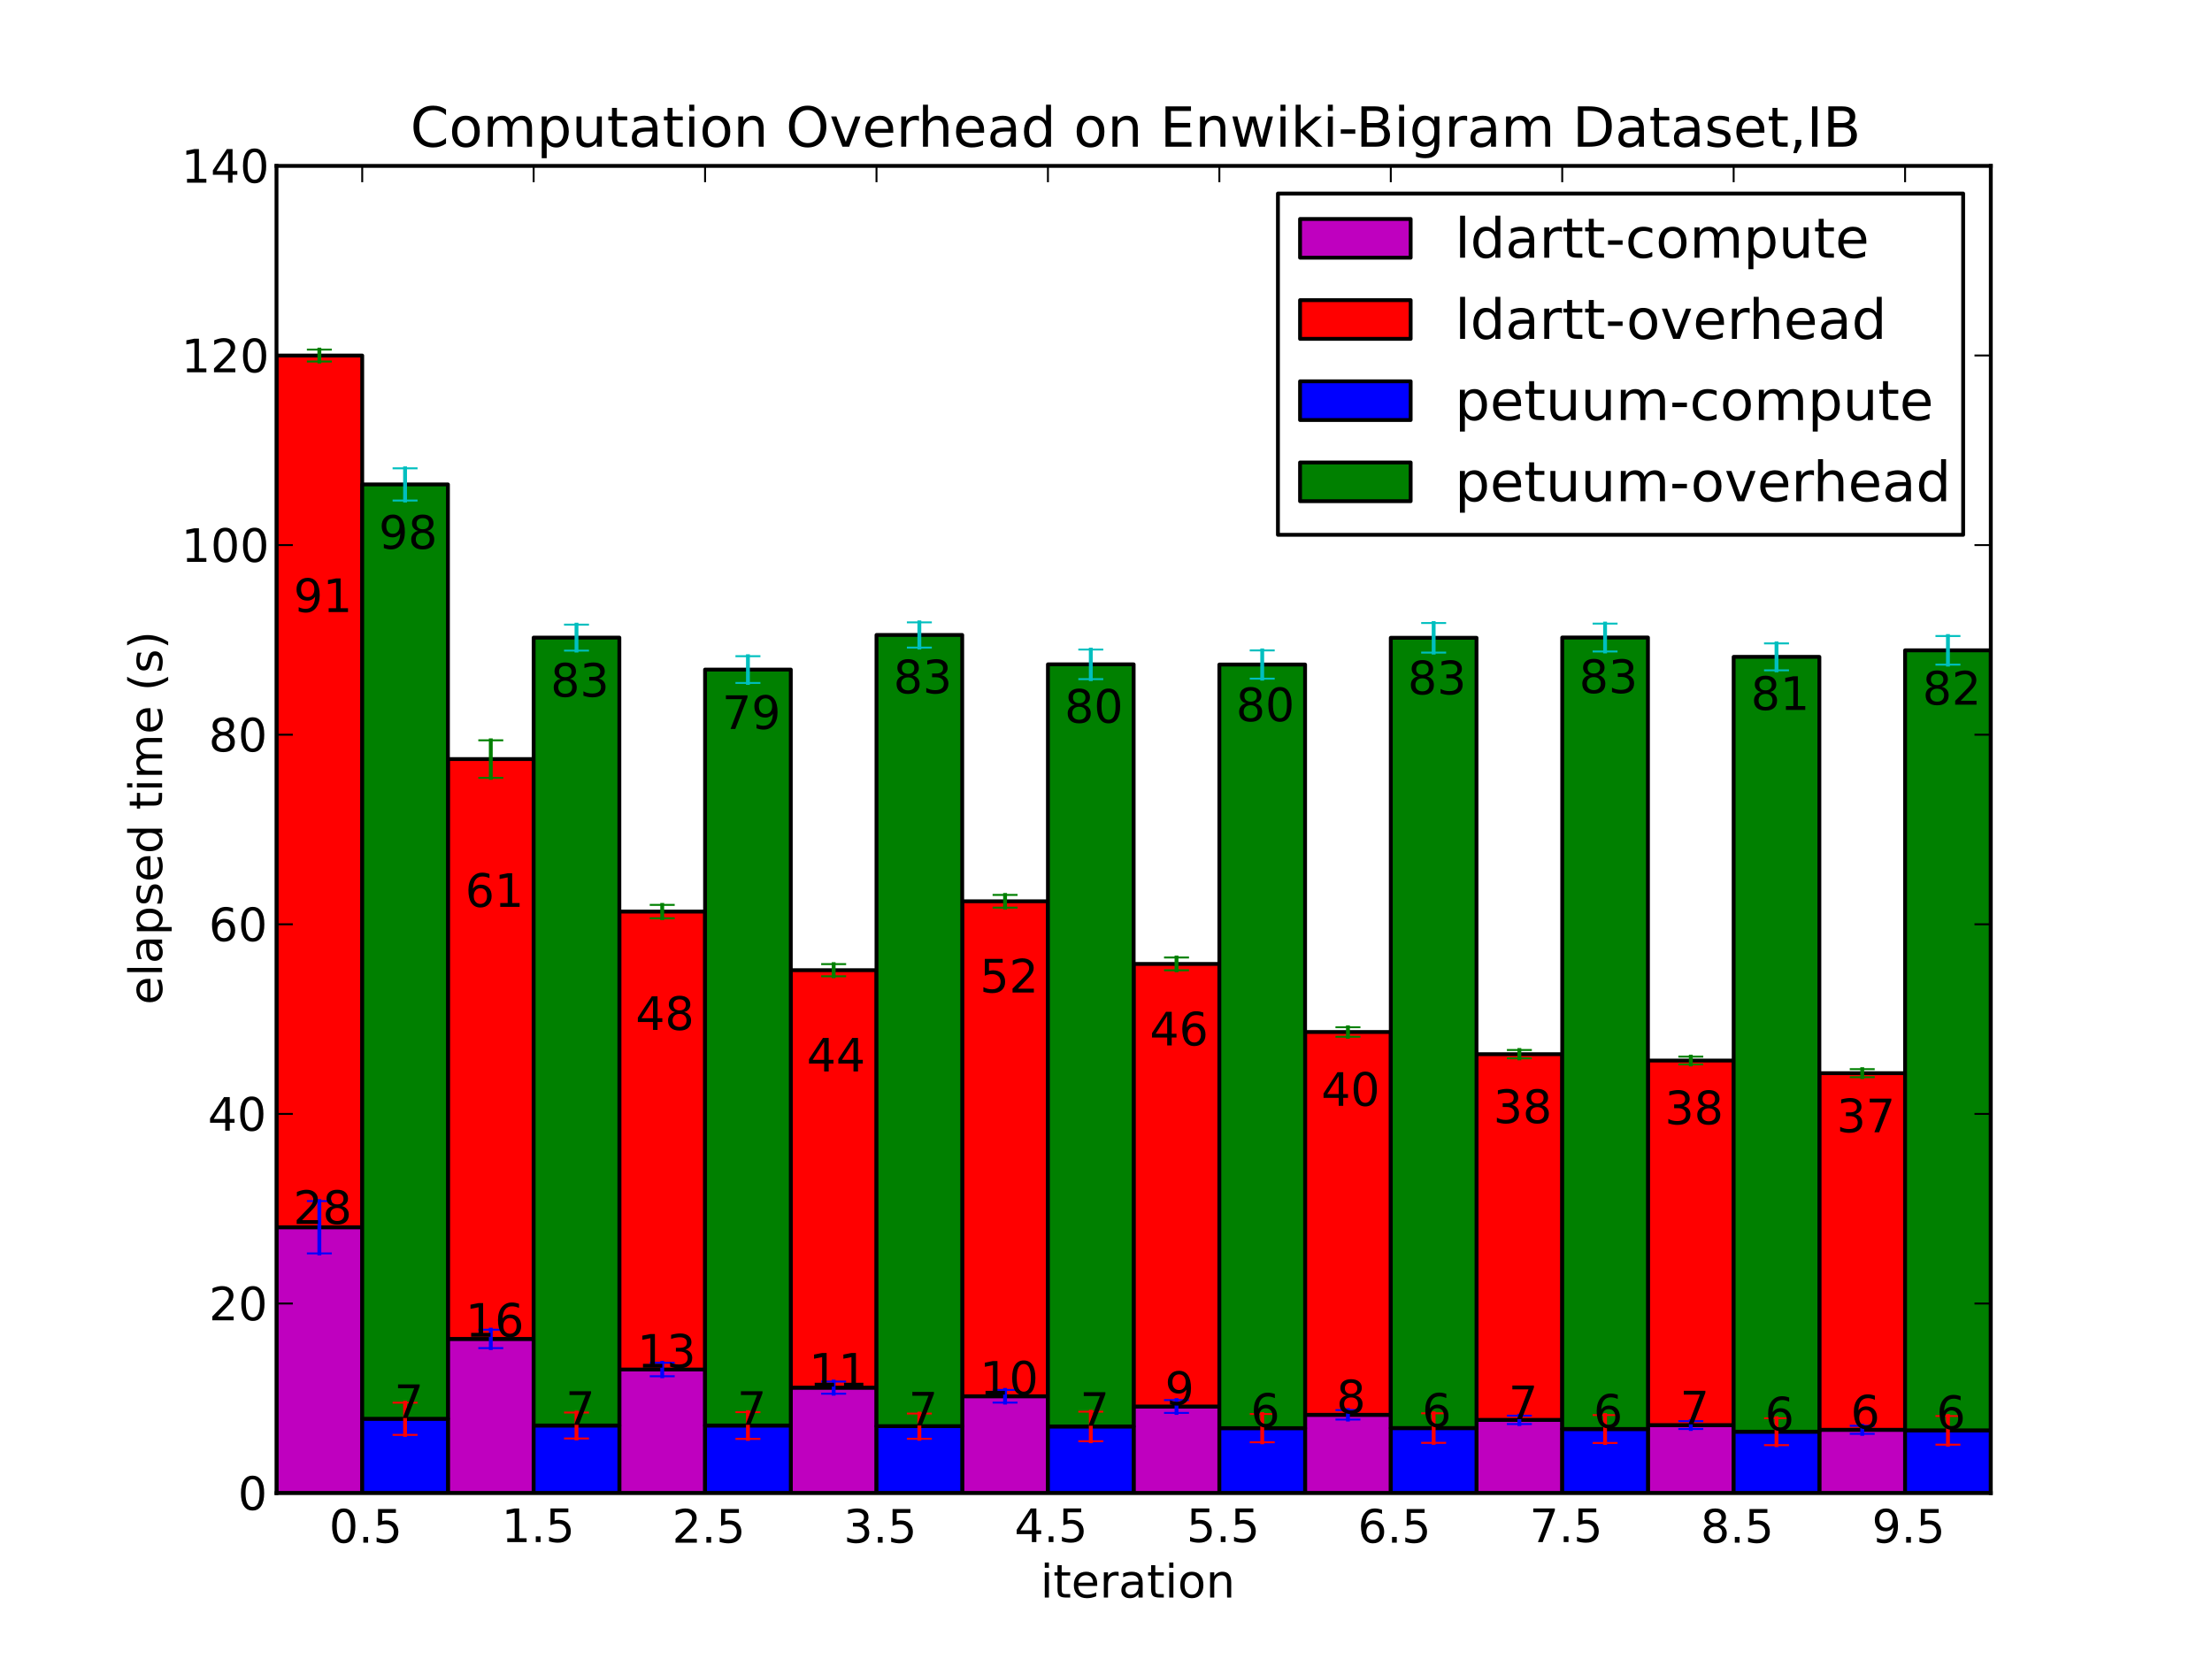<?xml version="1.0" encoding="utf-8" standalone="no"?>
<!DOCTYPE svg PUBLIC "-//W3C//DTD SVG 1.1//EN"
  "http://www.w3.org/Graphics/SVG/1.1/DTD/svg11.dtd">
<!-- Created with matplotlib (http://matplotlib.sourceforge.net/) -->
<svg height="432pt" version="1.1" viewBox="0 0 576 432" width="576pt" xmlns="http://www.w3.org/2000/svg" xmlns:xlink="http://www.w3.org/1999/xlink">
 <defs>
  <style type="text/css">
*{stroke-linecap:square;stroke-linejoin:round;}
  </style>
 </defs>
 <g id="figure_1">
  <g id="patch_1">
   <path d="
M0 432
L576 432
L576 0
L0 0
z
" style="fill:#ffffff;"/>
  </g>
  <g id="axes_1">
   <g id="patch_2">
    <path d="
M72 388.8
L518.4 388.8
L518.4 43.2
L72 43.2
z
" style="fill:#ffffff;"/>
   </g>
   <g id="patch_3">
    <path clip-path="url(#p7ff5b81e1d)" d="
M72 388.8
L94.32 388.8
L94.32 319.574
L72 319.574
z
" style="fill:#bf00bf;stroke:#000000;"/>
   </g>
   <g id="patch_4">
    <path clip-path="url(#p7ff5b81e1d)" d="
M116.64 388.8
L138.96 388.8
L138.96 348.643
L116.64 348.643
z
" style="fill:#bf00bf;stroke:#000000;"/>
   </g>
   <g id="patch_5">
    <path clip-path="url(#p7ff5b81e1d)" d="
M161.28 388.8
L183.6 388.8
L183.6 356.623
L161.28 356.623
z
" style="fill:#bf00bf;stroke:#000000;"/>
   </g>
   <g id="patch_6">
    <path clip-path="url(#p7ff5b81e1d)" d="
M205.92 388.8
L228.24 388.8
L228.24 361.334
L205.92 361.334
z
" style="fill:#bf00bf;stroke:#000000;"/>
   </g>
   <g id="patch_7">
    <path clip-path="url(#p7ff5b81e1d)" d="
M250.56 388.8
L272.88 388.8
L272.88 363.584
L250.56 363.584
z
" style="fill:#bf00bf;stroke:#000000;"/>
   </g>
   <g id="patch_8">
    <path clip-path="url(#p7ff5b81e1d)" d="
M295.2 388.8
L317.52 388.8
L317.52 366.251
L295.2 366.251
z
" style="fill:#bf00bf;stroke:#000000;"/>
   </g>
   <g id="patch_9">
    <path clip-path="url(#p7ff5b81e1d)" d="
M339.84 388.8
L362.16 388.8
L362.16 368.417
L339.84 368.417
z
" style="fill:#bf00bf;stroke:#000000;"/>
   </g>
   <g id="patch_10">
    <path clip-path="url(#p7ff5b81e1d)" d="
M384.48 388.8
L406.8 388.8
L406.8 369.733
L384.48 369.733
z
" style="fill:#bf00bf;stroke:#000000;"/>
   </g>
   <g id="patch_11">
    <path clip-path="url(#p7ff5b81e1d)" d="
M429.12 388.8
L451.44 388.8
L451.44 371.087
L429.12 371.087
z
" style="fill:#bf00bf;stroke:#000000;"/>
   </g>
   <g id="patch_12">
    <path clip-path="url(#p7ff5b81e1d)" d="
M473.76 388.8
L496.08 388.8
L496.08 372.325
L473.76 372.325
z
" style="fill:#bf00bf;stroke:#000000;"/>
   </g>
   <g id="patch_13">
    <path clip-path="url(#p7ff5b81e1d)" d="
M72 319.574
L94.32 319.574
L94.32 92.583
L72 92.583
z
" style="fill:#ff0000;stroke:#000000;"/>
   </g>
   <g id="patch_14">
    <path clip-path="url(#p7ff5b81e1d)" d="
M116.64 348.643
L138.96 348.643
L138.96 197.666
L116.64 197.666
z
" style="fill:#ff0000;stroke:#000000;"/>
   </g>
   <g id="patch_15">
    <path clip-path="url(#p7ff5b81e1d)" d="
M161.28 356.623
L183.6 356.623
L183.6 237.374
L161.28 237.374
z
" style="fill:#ff0000;stroke:#000000;"/>
   </g>
   <g id="patch_16">
    <path clip-path="url(#p7ff5b81e1d)" d="
M205.92 361.334
L228.24 361.334
L228.24 252.638
L205.92 252.638
z
" style="fill:#ff0000;stroke:#000000;"/>
   </g>
   <g id="patch_17">
    <path clip-path="url(#p7ff5b81e1d)" d="
M250.56 363.584
L272.88 363.584
L272.88 234.687
L250.56 234.687
z
" style="fill:#ff0000;stroke:#000000;"/>
   </g>
   <g id="patch_18">
    <path clip-path="url(#p7ff5b81e1d)" d="
M295.2 366.251
L317.52 366.251
L317.52 251
L295.2 251
z
" style="fill:#ff0000;stroke:#000000;"/>
   </g>
   <g id="patch_19">
    <path clip-path="url(#p7ff5b81e1d)" d="
M339.84 368.417
L362.16 368.417
L362.16 268.734
L339.84 268.734
z
" style="fill:#ff0000;stroke:#000000;"/>
   </g>
   <g id="patch_20">
    <path clip-path="url(#p7ff5b81e1d)" d="
M384.48 369.733
L406.8 369.733
L406.8 274.502
L384.48 274.502
z
" style="fill:#ff0000;stroke:#000000;"/>
   </g>
   <g id="patch_21">
    <path clip-path="url(#p7ff5b81e1d)" d="
M429.12 371.087
L451.44 371.087
L451.44 276.16
L429.12 276.16
z
" style="fill:#ff0000;stroke:#000000;"/>
   </g>
   <g id="patch_22">
    <path clip-path="url(#p7ff5b81e1d)" d="
M473.76 372.325
L496.08 372.325
L496.08 279.452
L473.76 279.452
z
" style="fill:#ff0000;stroke:#000000;"/>
   </g>
   <g id="patch_23">
    <path clip-path="url(#p7ff5b81e1d)" d="
M94.32 388.8
L116.64 388.8
L116.64 369.446
L94.32 369.446
z
" style="fill:#0000ff;stroke:#000000;"/>
   </g>
   <g id="patch_24">
    <path clip-path="url(#p7ff5b81e1d)" d="
M138.96 388.8
L161.28 388.8
L161.28 371.199
L138.96 371.199
z
" style="fill:#0000ff;stroke:#000000;"/>
   </g>
   <g id="patch_25">
    <path clip-path="url(#p7ff5b81e1d)" d="
M183.6 388.8
L205.92 388.8
L205.92 371.199
L183.6 371.199
z
" style="fill:#0000ff;stroke:#000000;"/>
   </g>
   <g id="patch_26">
    <path clip-path="url(#p7ff5b81e1d)" d="
M228.24 388.8
L250.56 388.8
L250.56 371.372
L228.24 371.372
z
" style="fill:#0000ff;stroke:#000000;"/>
   </g>
   <g id="patch_27">
    <path clip-path="url(#p7ff5b81e1d)" d="
M272.88 388.8
L295.2 388.8
L295.2 371.446
L272.88 371.446
z
" style="fill:#0000ff;stroke:#000000;"/>
   </g>
   <g id="patch_28">
    <path clip-path="url(#p7ff5b81e1d)" d="
M317.52 388.8
L339.84 388.8
L339.84 371.89
L317.52 371.89
z
" style="fill:#0000ff;stroke:#000000;"/>
   </g>
   <g id="patch_29">
    <path clip-path="url(#p7ff5b81e1d)" d="
M362.16 388.8
L384.48 388.8
L384.48 371.866
L362.16 371.866
z
" style="fill:#0000ff;stroke:#000000;"/>
   </g>
   <g id="patch_30">
    <path clip-path="url(#p7ff5b81e1d)" d="
M406.8 388.8
L429.12 388.8
L429.12 372.112
L406.8 372.112
z
" style="fill:#0000ff;stroke:#000000;"/>
   </g>
   <g id="patch_31">
    <path clip-path="url(#p7ff5b81e1d)" d="
M451.44 388.8
L473.76 388.8
L473.76 372.804
L451.44 372.804
z
" style="fill:#0000ff;stroke:#000000;"/>
   </g>
   <g id="patch_32">
    <path clip-path="url(#p7ff5b81e1d)" d="
M496.08 388.8
L518.4 388.8
L518.4 372.458
L496.08 372.458
z
" style="fill:#0000ff;stroke:#000000;"/>
   </g>
   <g id="patch_33">
    <path clip-path="url(#p7ff5b81e1d)" d="
M94.32 369.446
L116.64 369.446
L116.64 126.144
L94.32 126.144
z
" style="fill:#008000;stroke:#000000;"/>
   </g>
   <g id="patch_34">
    <path clip-path="url(#p7ff5b81e1d)" d="
M138.96 371.199
L161.28 371.199
L161.28 166.036
L138.96 166.036
z
" style="fill:#008000;stroke:#000000;"/>
   </g>
   <g id="patch_35">
    <path clip-path="url(#p7ff5b81e1d)" d="
M183.6 371.199
L205.92 371.199
L205.92 174.355
L183.6 174.355
z
" style="fill:#008000;stroke:#000000;"/>
   </g>
   <g id="patch_36">
    <path clip-path="url(#p7ff5b81e1d)" d="
M228.24 371.372
L250.56 371.372
L250.56 165.345
L228.24 165.345
z
" style="fill:#008000;stroke:#000000;"/>
   </g>
   <g id="patch_37">
    <path clip-path="url(#p7ff5b81e1d)" d="
M272.88 371.446
L295.2 371.446
L295.2 172.997
L272.88 172.997
z
" style="fill:#008000;stroke:#000000;"/>
   </g>
   <g id="patch_38">
    <path clip-path="url(#p7ff5b81e1d)" d="
M317.52 371.89
L339.84 371.89
L339.84 173.047
L317.52 173.047
z
" style="fill:#008000;stroke:#000000;"/>
   </g>
   <g id="patch_39">
    <path clip-path="url(#p7ff5b81e1d)" d="
M362.16 371.866
L384.48 371.866
L384.48 166.085
L362.16 166.085
z
" style="fill:#008000;stroke:#000000;"/>
   </g>
   <g id="patch_40">
    <path clip-path="url(#p7ff5b81e1d)" d="
M406.8 372.112
L429.12 372.112
L429.12 166.011
L406.8 166.011
z
" style="fill:#008000;stroke:#000000;"/>
   </g>
   <g id="patch_41">
    <path clip-path="url(#p7ff5b81e1d)" d="
M451.44 372.804
L473.76 372.804
L473.76 171.047
L451.44 171.047
z
" style="fill:#008000;stroke:#000000;"/>
   </g>
   <g id="patch_42">
    <path clip-path="url(#p7ff5b81e1d)" d="
M496.08 372.458
L518.4 372.458
L518.4 169.344
L496.08 169.344
z
" style="fill:#008000;stroke:#000000;"/>
   </g>
   <g id="LineCollection_1">
    <defs>
     <path d="
M83.16 -105.612
L83.16 -119.239" id="C0_0_6006cfd7b9"/>
     <path d="
M127.8 -80.957
L127.8 -85.757" id="C0_1_1e486aa1e8"/>
     <path d="
M172.44 -73.629
L172.44 -77.126" id="C0_2_4503094b00"/>
     <path d="
M217.08 -69.081
L217.08 -72.25" id="C0_3_e8bfcda92d"/>
     <path d="
M261.72 -66.758
L261.72 -70.073" id="C0_4_bb247523c8"/>
     <path d="
M306.36 -64.081
L306.36 -67.418" id="C0_5_41f0812c9e"/>
     <path d="
M351 -62.345
L351 -64.821" id="C0_6_5ca06cec37"/>
     <path d="
M395.64 -61.177
L395.64 -63.357" id="C0_7_617ffdc61f"/>
     <path d="
M440.28 -59.896
L440.28 -61.929" id="C0_8_3e16d53f2d"/>
     <path d="
M484.92 -58.628
L484.92 -60.722" id="C0_9_4d9daf801f"/>
    </defs>
    <g clip-path="url(#p7ff5b81e1d)">
     <use style="fill:none;stroke:#0000ff;stroke-linecap:butt;" x="0" xlink:href="#C0_0_6006cfd7b9" y="432.0"/>
    </g>
    <g clip-path="url(#p7ff5b81e1d)">
     <use style="fill:none;stroke:#0000ff;stroke-linecap:butt;" x="0" xlink:href="#C0_1_1e486aa1e8" y="432.0"/>
    </g>
    <g clip-path="url(#p7ff5b81e1d)">
     <use style="fill:none;stroke:#0000ff;stroke-linecap:butt;" x="0" xlink:href="#C0_2_4503094b00" y="432.0"/>
    </g>
    <g clip-path="url(#p7ff5b81e1d)">
     <use style="fill:none;stroke:#0000ff;stroke-linecap:butt;" x="0" xlink:href="#C0_3_e8bfcda92d" y="432.0"/>
    </g>
    <g clip-path="url(#p7ff5b81e1d)">
     <use style="fill:none;stroke:#0000ff;stroke-linecap:butt;" x="0" xlink:href="#C0_4_bb247523c8" y="432.0"/>
    </g>
    <g clip-path="url(#p7ff5b81e1d)">
     <use style="fill:none;stroke:#0000ff;stroke-linecap:butt;" x="0" xlink:href="#C0_5_41f0812c9e" y="432.0"/>
    </g>
    <g clip-path="url(#p7ff5b81e1d)">
     <use style="fill:none;stroke:#0000ff;stroke-linecap:butt;" x="0" xlink:href="#C0_6_5ca06cec37" y="432.0"/>
    </g>
    <g clip-path="url(#p7ff5b81e1d)">
     <use style="fill:none;stroke:#0000ff;stroke-linecap:butt;" x="0" xlink:href="#C0_7_617ffdc61f" y="432.0"/>
    </g>
    <g clip-path="url(#p7ff5b81e1d)">
     <use style="fill:none;stroke:#0000ff;stroke-linecap:butt;" x="0" xlink:href="#C0_8_3e16d53f2d" y="432.0"/>
    </g>
    <g clip-path="url(#p7ff5b81e1d)">
     <use style="fill:none;stroke:#0000ff;stroke-linecap:butt;" x="0" xlink:href="#C0_9_4d9daf801f" y="432.0"/>
    </g>
   </g>
   <g id="LineCollection_2">
    <defs>
     <path d="
M83.16 -337.869
L83.16 -340.964" id="C1_0_0c65b34696"/>
     <path d="
M127.8 -229.445
L127.8 -239.224" id="C1_1_e9db5f1d20"/>
     <path d="
M172.44 -196.372
L172.44 -192.879" id="C1_2_ec261bf250"/>
     <path d="
M217.08 -180.944
L217.08 -177.779" id="C1_3_38cfb962ad"/>
     <path d="
M261.72 -198.969
L261.72 -195.658" id="C1_4_5b0f1d2c92"/>
     <path d="
M306.36 -182.667
L306.36 -179.333" id="C1_5_efecf1af4a"/>
     <path d="
M351 -164.503
L351 -162.03" id="C1_6_9ad88dd923"/>
     <path d="
M395.64 -158.587
L395.64 -156.409" id="C1_7_05e07ce284"/>
     <path d="
M440.28 -156.855
L440.28 -154.826" id="C1_8_66eb54e569"/>
     <path d="
M484.92 -153.593
L484.92 -151.503" id="C1_9_c75e4144e5"/>
    </defs>
    <g clip-path="url(#p7ff5b81e1d)">
     <use style="fill:none;stroke:#008000;stroke-linecap:butt;" x="0" xlink:href="#C1_0_0c65b34696" y="432.0"/>
    </g>
    <g clip-path="url(#p7ff5b81e1d)">
     <use style="fill:none;stroke:#008000;stroke-linecap:butt;" x="0" xlink:href="#C1_1_e9db5f1d20" y="432.0"/>
    </g>
    <g clip-path="url(#p7ff5b81e1d)">
     <use style="fill:none;stroke:#008000;stroke-linecap:butt;" x="0" xlink:href="#C1_2_ec261bf250" y="432.0"/>
    </g>
    <g clip-path="url(#p7ff5b81e1d)">
     <use style="fill:none;stroke:#008000;stroke-linecap:butt;" x="0" xlink:href="#C1_3_38cfb962ad" y="432.0"/>
    </g>
    <g clip-path="url(#p7ff5b81e1d)">
     <use style="fill:none;stroke:#008000;stroke-linecap:butt;" x="0" xlink:href="#C1_4_5b0f1d2c92" y="432.0"/>
    </g>
    <g clip-path="url(#p7ff5b81e1d)">
     <use style="fill:none;stroke:#008000;stroke-linecap:butt;" x="0" xlink:href="#C1_5_efecf1af4a" y="432.0"/>
    </g>
    <g clip-path="url(#p7ff5b81e1d)">
     <use style="fill:none;stroke:#008000;stroke-linecap:butt;" x="0" xlink:href="#C1_6_9ad88dd923" y="432.0"/>
    </g>
    <g clip-path="url(#p7ff5b81e1d)">
     <use style="fill:none;stroke:#008000;stroke-linecap:butt;" x="0" xlink:href="#C1_7_05e07ce284" y="432.0"/>
    </g>
    <g clip-path="url(#p7ff5b81e1d)">
     <use style="fill:none;stroke:#008000;stroke-linecap:butt;" x="0" xlink:href="#C1_8_66eb54e569" y="432.0"/>
    </g>
    <g clip-path="url(#p7ff5b81e1d)">
     <use style="fill:none;stroke:#008000;stroke-linecap:butt;" x="0" xlink:href="#C1_9_c75e4144e5" y="432.0"/>
    </g>
   </g>
   <g id="LineCollection_3">
    <defs>
     <path d="
M105.48 -58.357
L105.48 -66.75" id="C2_0_d4fd59880f"/>
     <path d="
M150.12 -57.419
L150.12 -64.183" id="C2_1_5eb2b1f08c"/>
     <path d="
M194.76 -57.32
L194.76 -64.282" id="C2_2_adcfe58cb9"/>
     <path d="
M239.4 -57.345
L239.4 -63.911" id="C2_3_79b33e8f1c"/>
     <path d="
M284.04 -56.703
L284.04 -64.405" id="C2_4_6cff31cc5b"/>
     <path d="
M328.68 -56.431
L328.68 -63.788" id="C2_5_c2aaac354a"/>
     <path d="
M373.32 -56.283
L373.32 -63.985" id="C2_6_dbfb4251cd"/>
     <path d="
M417.96 -56.259
L417.96 -63.516" id="C2_7_1a87e6281f"/>
     <path d="
M462.6 -55.691
L462.6 -62.702" id="C2_8_fba37c7e06"/>
     <path d="
M507.24 -55.814
L507.24 -63.27" id="C2_9_b1a7b88a0c"/>
    </defs>
    <g clip-path="url(#p7ff5b81e1d)">
     <use style="fill:none;stroke:#ff0000;stroke-linecap:butt;" x="0" xlink:href="#C2_0_d4fd59880f" y="432.0"/>
    </g>
    <g clip-path="url(#p7ff5b81e1d)">
     <use style="fill:none;stroke:#ff0000;stroke-linecap:butt;" x="0" xlink:href="#C2_1_5eb2b1f08c" y="432.0"/>
    </g>
    <g clip-path="url(#p7ff5b81e1d)">
     <use style="fill:none;stroke:#ff0000;stroke-linecap:butt;" x="0" xlink:href="#C2_2_adcfe58cb9" y="432.0"/>
    </g>
    <g clip-path="url(#p7ff5b81e1d)">
     <use style="fill:none;stroke:#ff0000;stroke-linecap:butt;" x="0" xlink:href="#C2_3_79b33e8f1c" y="432.0"/>
    </g>
    <g clip-path="url(#p7ff5b81e1d)">
     <use style="fill:none;stroke:#ff0000;stroke-linecap:butt;" x="0" xlink:href="#C2_4_6cff31cc5b" y="432.0"/>
    </g>
    <g clip-path="url(#p7ff5b81e1d)">
     <use style="fill:none;stroke:#ff0000;stroke-linecap:butt;" x="0" xlink:href="#C2_5_c2aaac354a" y="432.0"/>
    </g>
    <g clip-path="url(#p7ff5b81e1d)">
     <use style="fill:none;stroke:#ff0000;stroke-linecap:butt;" x="0" xlink:href="#C2_6_dbfb4251cd" y="432.0"/>
    </g>
    <g clip-path="url(#p7ff5b81e1d)">
     <use style="fill:none;stroke:#ff0000;stroke-linecap:butt;" x="0" xlink:href="#C2_7_1a87e6281f" y="432.0"/>
    </g>
    <g clip-path="url(#p7ff5b81e1d)">
     <use style="fill:none;stroke:#ff0000;stroke-linecap:butt;" x="0" xlink:href="#C2_8_fba37c7e06" y="432.0"/>
    </g>
    <g clip-path="url(#p7ff5b81e1d)">
     <use style="fill:none;stroke:#ff0000;stroke-linecap:butt;" x="0" xlink:href="#C2_9_b1a7b88a0c" y="432.0"/>
    </g>
   </g>
   <g id="LineCollection_4">
    <defs>
     <path d="
M105.48 -310.053
L105.48 -301.659" id="C3_0_e6231733d0"/>
     <path d="
M150.12 -269.346
L150.12 -262.582" id="C3_1_18674da7c3"/>
     <path d="
M194.76 -261.125
L194.76 -254.164" id="C3_2_56cb52eaa1"/>
     <path d="
M239.4 -269.938
L239.4 -263.372" id="C3_3_99b99b7622"/>
     <path d="
M284.04 -262.853
L284.04 -255.152" id="C3_4_7ad90bd804"/>
     <path d="
M328.68 -262.631
L328.68 -255.275" id="C3_5_33dc71e594"/>
     <path d="
M373.32 -269.765
L373.32 -262.064" id="C3_6_017128e1c5"/>
     <path d="
M417.96 -269.617
L417.96 -262.36" id="C3_7_0742c43cfc"/>
     <path d="
M462.6 -264.458
L462.6 -257.447" id="C3_8_2a011e8f47"/>
     <path d="
M507.24 -266.384
L507.24 -258.928" id="C3_9_b0b0e29560"/>
    </defs>
    <g clip-path="url(#p7ff5b81e1d)">
     <use style="fill:none;stroke:#00bfbf;stroke-linecap:butt;" x="0" xlink:href="#C3_0_e6231733d0" y="432.0"/>
    </g>
    <g clip-path="url(#p7ff5b81e1d)">
     <use style="fill:none;stroke:#00bfbf;stroke-linecap:butt;" x="0" xlink:href="#C3_1_18674da7c3" y="432.0"/>
    </g>
    <g clip-path="url(#p7ff5b81e1d)">
     <use style="fill:none;stroke:#00bfbf;stroke-linecap:butt;" x="0" xlink:href="#C3_2_56cb52eaa1" y="432.0"/>
    </g>
    <g clip-path="url(#p7ff5b81e1d)">
     <use style="fill:none;stroke:#00bfbf;stroke-linecap:butt;" x="0" xlink:href="#C3_3_99b99b7622" y="432.0"/>
    </g>
    <g clip-path="url(#p7ff5b81e1d)">
     <use style="fill:none;stroke:#00bfbf;stroke-linecap:butt;" x="0" xlink:href="#C3_4_7ad90bd804" y="432.0"/>
    </g>
    <g clip-path="url(#p7ff5b81e1d)">
     <use style="fill:none;stroke:#00bfbf;stroke-linecap:butt;" x="0" xlink:href="#C3_5_33dc71e594" y="432.0"/>
    </g>
    <g clip-path="url(#p7ff5b81e1d)">
     <use style="fill:none;stroke:#00bfbf;stroke-linecap:butt;" x="0" xlink:href="#C3_6_017128e1c5" y="432.0"/>
    </g>
    <g clip-path="url(#p7ff5b81e1d)">
     <use style="fill:none;stroke:#00bfbf;stroke-linecap:butt;" x="0" xlink:href="#C3_7_0742c43cfc" y="432.0"/>
    </g>
    <g clip-path="url(#p7ff5b81e1d)">
     <use style="fill:none;stroke:#00bfbf;stroke-linecap:butt;" x="0" xlink:href="#C3_8_2a011e8f47" y="432.0"/>
    </g>
    <g clip-path="url(#p7ff5b81e1d)">
     <use style="fill:none;stroke:#00bfbf;stroke-linecap:butt;" x="0" xlink:href="#C3_9_b0b0e29560" y="432.0"/>
    </g>
   </g>
   <g id="line2d_1">
    <defs>
     <path d="
M3 1.83691e-16
L-3 -1.83691e-16" id="m02bf4eaaf5" style="stroke:#0000ff;stroke-linecap:butt;stroke-width:0.5;"/>
    </defs>
    <g clip-path="url(#p7ff5b81e1d)">
     <use style="fill:#0000ff;stroke:#0000ff;stroke-linecap:butt;stroke-width:0.5;" x="83.16" xlink:href="#m02bf4eaaf5" y="326.388"/>
     <use style="fill:#0000ff;stroke:#0000ff;stroke-linecap:butt;stroke-width:0.5;" x="127.8" xlink:href="#m02bf4eaaf5" y="351.043"/>
     <use style="fill:#0000ff;stroke:#0000ff;stroke-linecap:butt;stroke-width:0.5;" x="172.44" xlink:href="#m02bf4eaaf5" y="358.371"/>
     <use style="fill:#0000ff;stroke:#0000ff;stroke-linecap:butt;stroke-width:0.5;" x="217.08" xlink:href="#m02bf4eaaf5" y="362.919"/>
     <use style="fill:#0000ff;stroke:#0000ff;stroke-linecap:butt;stroke-width:0.5;" x="261.72" xlink:href="#m02bf4eaaf5" y="365.242"/>
     <use style="fill:#0000ff;stroke:#0000ff;stroke-linecap:butt;stroke-width:0.5;" x="306.36" xlink:href="#m02bf4eaaf5" y="367.92"/>
     <use style="fill:#0000ff;stroke:#0000ff;stroke-linecap:butt;stroke-width:0.5;" x="351.0" xlink:href="#m02bf4eaaf5" y="369.655"/>
     <use style="fill:#0000ff;stroke:#0000ff;stroke-linecap:butt;stroke-width:0.5;" x="395.64" xlink:href="#m02bf4eaaf5" y="370.823"/>
     <use style="fill:#0000ff;stroke:#0000ff;stroke-linecap:butt;stroke-width:0.5;" x="440.28" xlink:href="#m02bf4eaaf5" y="372.104"/>
     <use style="fill:#0000ff;stroke:#0000ff;stroke-linecap:butt;stroke-width:0.5;" x="484.92" xlink:href="#m02bf4eaaf5" y="373.372"/>
    </g>
   </g>
   <g id="line2d_2">
    <g clip-path="url(#p7ff5b81e1d)">
     <use style="fill:#0000ff;stroke:#0000ff;stroke-linecap:butt;stroke-width:0.5;" x="83.16" xlink:href="#m02bf4eaaf5" y="312.761"/>
     <use style="fill:#0000ff;stroke:#0000ff;stroke-linecap:butt;stroke-width:0.5;" x="127.8" xlink:href="#m02bf4eaaf5" y="346.243"/>
     <use style="fill:#0000ff;stroke:#0000ff;stroke-linecap:butt;stroke-width:0.5;" x="172.44" xlink:href="#m02bf4eaaf5" y="354.874"/>
     <use style="fill:#0000ff;stroke:#0000ff;stroke-linecap:butt;stroke-width:0.5;" x="217.08" xlink:href="#m02bf4eaaf5" y="359.75"/>
     <use style="fill:#0000ff;stroke:#0000ff;stroke-linecap:butt;stroke-width:0.5;" x="261.72" xlink:href="#m02bf4eaaf5" y="361.927"/>
     <use style="fill:#0000ff;stroke:#0000ff;stroke-linecap:butt;stroke-width:0.5;" x="306.36" xlink:href="#m02bf4eaaf5" y="364.582"/>
     <use style="fill:#0000ff;stroke:#0000ff;stroke-linecap:butt;stroke-width:0.5;" x="351.0" xlink:href="#m02bf4eaaf5" y="367.179"/>
     <use style="fill:#0000ff;stroke:#0000ff;stroke-linecap:butt;stroke-width:0.5;" x="395.64" xlink:href="#m02bf4eaaf5" y="368.643"/>
     <use style="fill:#0000ff;stroke:#0000ff;stroke-linecap:butt;stroke-width:0.5;" x="440.28" xlink:href="#m02bf4eaaf5" y="370.071"/>
     <use style="fill:#0000ff;stroke:#0000ff;stroke-linecap:butt;stroke-width:0.5;" x="484.92" xlink:href="#m02bf4eaaf5" y="371.278"/>
    </g>
   </g>
   <g id="line2d_3">
    <defs>
     <path d="
M3 1.83691e-16
L-3 -1.83691e-16" id="mb93a2a9965" style="stroke:#008000;stroke-linecap:butt;stroke-width:0.5;"/>
    </defs>
    <g clip-path="url(#p7ff5b81e1d)">
     <use style="fill:#008000;stroke:#008000;stroke-linecap:butt;stroke-width:0.5;" x="83.16" xlink:href="#mb93a2a9965" y="94.131"/>
     <use style="fill:#008000;stroke:#008000;stroke-linecap:butt;stroke-width:0.5;" x="127.8" xlink:href="#mb93a2a9965" y="202.555"/>
     <use style="fill:#008000;stroke:#008000;stroke-linecap:butt;stroke-width:0.5;" x="172.44" xlink:href="#mb93a2a9965" y="235.628"/>
     <use style="fill:#008000;stroke:#008000;stroke-linecap:butt;stroke-width:0.5;" x="217.08" xlink:href="#mb93a2a9965" y="251.056"/>
     <use style="fill:#008000;stroke:#008000;stroke-linecap:butt;stroke-width:0.5;" x="261.72" xlink:href="#mb93a2a9965" y="233.031"/>
     <use style="fill:#008000;stroke:#008000;stroke-linecap:butt;stroke-width:0.5;" x="306.36" xlink:href="#mb93a2a9965" y="249.333"/>
     <use style="fill:#008000;stroke:#008000;stroke-linecap:butt;stroke-width:0.5;" x="351.0" xlink:href="#mb93a2a9965" y="267.497"/>
     <use style="fill:#008000;stroke:#008000;stroke-linecap:butt;stroke-width:0.5;" x="395.64" xlink:href="#mb93a2a9965" y="273.413"/>
     <use style="fill:#008000;stroke:#008000;stroke-linecap:butt;stroke-width:0.5;" x="440.28" xlink:href="#mb93a2a9965" y="275.145"/>
     <use style="fill:#008000;stroke:#008000;stroke-linecap:butt;stroke-width:0.5;" x="484.92" xlink:href="#mb93a2a9965" y="278.407"/>
    </g>
   </g>
   <g id="line2d_4">
    <g clip-path="url(#p7ff5b81e1d)">
     <use style="fill:#008000;stroke:#008000;stroke-linecap:butt;stroke-width:0.5;" x="83.16" xlink:href="#mb93a2a9965" y="91.036"/>
     <use style="fill:#008000;stroke:#008000;stroke-linecap:butt;stroke-width:0.5;" x="127.8" xlink:href="#mb93a2a9965" y="192.776"/>
     <use style="fill:#008000;stroke:#008000;stroke-linecap:butt;stroke-width:0.5;" x="172.44" xlink:href="#mb93a2a9965" y="239.121"/>
     <use style="fill:#008000;stroke:#008000;stroke-linecap:butt;stroke-width:0.5;" x="217.08" xlink:href="#mb93a2a9965" y="254.221"/>
     <use style="fill:#008000;stroke:#008000;stroke-linecap:butt;stroke-width:0.5;" x="261.72" xlink:href="#mb93a2a9965" y="236.342"/>
     <use style="fill:#008000;stroke:#008000;stroke-linecap:butt;stroke-width:0.5;" x="306.36" xlink:href="#mb93a2a9965" y="252.667"/>
     <use style="fill:#008000;stroke:#008000;stroke-linecap:butt;stroke-width:0.5;" x="351.0" xlink:href="#mb93a2a9965" y="269.97"/>
     <use style="fill:#008000;stroke:#008000;stroke-linecap:butt;stroke-width:0.5;" x="395.64" xlink:href="#mb93a2a9965" y="275.591"/>
     <use style="fill:#008000;stroke:#008000;stroke-linecap:butt;stroke-width:0.5;" x="440.28" xlink:href="#mb93a2a9965" y="277.174"/>
     <use style="fill:#008000;stroke:#008000;stroke-linecap:butt;stroke-width:0.5;" x="484.92" xlink:href="#mb93a2a9965" y="280.497"/>
    </g>
   </g>
   <g id="line2d_5">
    <defs>
     <path d="
M3 1.83691e-16
L-3 -1.83691e-16" id="mb427f09dbc" style="stroke:#ff0000;stroke-linecap:butt;stroke-width:0.5;"/>
    </defs>
    <g clip-path="url(#p7ff5b81e1d)">
     <use style="fill:#ff0000;stroke:#ff0000;stroke-linecap:butt;stroke-width:0.5;" x="105.48" xlink:href="#mb427f09dbc" y="373.643"/>
     <use style="fill:#ff0000;stroke:#ff0000;stroke-linecap:butt;stroke-width:0.5;" x="150.12" xlink:href="#mb427f09dbc" y="374.581"/>
     <use style="fill:#ff0000;stroke:#ff0000;stroke-linecap:butt;stroke-width:0.5;" x="194.76" xlink:href="#mb427f09dbc" y="374.68"/>
     <use style="fill:#ff0000;stroke:#ff0000;stroke-linecap:butt;stroke-width:0.5;" x="239.4" xlink:href="#mb427f09dbc" y="374.655"/>
     <use style="fill:#ff0000;stroke:#ff0000;stroke-linecap:butt;stroke-width:0.5;" x="284.04" xlink:href="#mb427f09dbc" y="375.297"/>
     <use style="fill:#ff0000;stroke:#ff0000;stroke-linecap:butt;stroke-width:0.5;" x="328.68" xlink:href="#mb427f09dbc" y="375.568"/>
     <use style="fill:#ff0000;stroke:#ff0000;stroke-linecap:butt;stroke-width:0.5;" x="373.32" xlink:href="#mb427f09dbc" y="375.717"/>
     <use style="fill:#ff0000;stroke:#ff0000;stroke-linecap:butt;stroke-width:0.5;" x="417.96" xlink:href="#mb427f09dbc" y="375.741"/>
     <use style="fill:#ff0000;stroke:#ff0000;stroke-linecap:butt;stroke-width:0.5;" x="462.6" xlink:href="#mb427f09dbc" y="376.309"/>
     <use style="fill:#ff0000;stroke:#ff0000;stroke-linecap:butt;stroke-width:0.5;" x="507.24" xlink:href="#mb427f09dbc" y="376.186"/>
    </g>
   </g>
   <g id="line2d_6">
    <g clip-path="url(#p7ff5b81e1d)">
     <use style="fill:#ff0000;stroke:#ff0000;stroke-linecap:butt;stroke-width:0.5;" x="105.48" xlink:href="#mb427f09dbc" y="365.25"/>
     <use style="fill:#ff0000;stroke:#ff0000;stroke-linecap:butt;stroke-width:0.5;" x="150.12" xlink:href="#mb427f09dbc" y="367.817"/>
     <use style="fill:#ff0000;stroke:#ff0000;stroke-linecap:butt;stroke-width:0.5;" x="194.76" xlink:href="#mb427f09dbc" y="367.718"/>
     <use style="fill:#ff0000;stroke:#ff0000;stroke-linecap:butt;stroke-width:0.5;" x="239.4" xlink:href="#mb427f09dbc" y="368.089"/>
     <use style="fill:#ff0000;stroke:#ff0000;stroke-linecap:butt;stroke-width:0.5;" x="284.04" xlink:href="#mb427f09dbc" y="367.595"/>
     <use style="fill:#ff0000;stroke:#ff0000;stroke-linecap:butt;stroke-width:0.5;" x="328.68" xlink:href="#mb427f09dbc" y="368.212"/>
     <use style="fill:#ff0000;stroke:#ff0000;stroke-linecap:butt;stroke-width:0.5;" x="373.32" xlink:href="#mb427f09dbc" y="368.015"/>
     <use style="fill:#ff0000;stroke:#ff0000;stroke-linecap:butt;stroke-width:0.5;" x="417.96" xlink:href="#mb427f09dbc" y="368.484"/>
     <use style="fill:#ff0000;stroke:#ff0000;stroke-linecap:butt;stroke-width:0.5;" x="462.6" xlink:href="#mb427f09dbc" y="369.298"/>
     <use style="fill:#ff0000;stroke:#ff0000;stroke-linecap:butt;stroke-width:0.5;" x="507.24" xlink:href="#mb427f09dbc" y="368.731"/>
    </g>
   </g>
   <g id="line2d_7">
    <defs>
     <path d="
M3 1.83691e-16
L-3 -1.83691e-16" id="m51ef10c9e2" style="stroke:#00bfbf;stroke-linecap:butt;stroke-width:0.5;"/>
    </defs>
    <g clip-path="url(#p7ff5b81e1d)">
     <use style="fill:#00bfbf;stroke:#00bfbf;stroke-linecap:butt;stroke-width:0.5;" x="105.48" xlink:href="#m51ef10c9e2" y="121.947"/>
     <use style="fill:#00bfbf;stroke:#00bfbf;stroke-linecap:butt;stroke-width:0.5;" x="150.12" xlink:href="#m51ef10c9e2" y="162.654"/>
     <use style="fill:#00bfbf;stroke:#00bfbf;stroke-linecap:butt;stroke-width:0.5;" x="194.76" xlink:href="#m51ef10c9e2" y="170.875"/>
     <use style="fill:#00bfbf;stroke:#00bfbf;stroke-linecap:butt;stroke-width:0.5;" x="239.4" xlink:href="#m51ef10c9e2" y="162.062"/>
     <use style="fill:#00bfbf;stroke:#00bfbf;stroke-linecap:butt;stroke-width:0.5;" x="284.04" xlink:href="#m51ef10c9e2" y="169.147"/>
     <use style="fill:#00bfbf;stroke:#00bfbf;stroke-linecap:butt;stroke-width:0.5;" x="328.68" xlink:href="#m51ef10c9e2" y="169.369"/>
     <use style="fill:#00bfbf;stroke:#00bfbf;stroke-linecap:butt;stroke-width:0.5;" x="373.32" xlink:href="#m51ef10c9e2" y="162.235"/>
     <use style="fill:#00bfbf;stroke:#00bfbf;stroke-linecap:butt;stroke-width:0.5;" x="417.96" xlink:href="#m51ef10c9e2" y="162.383"/>
     <use style="fill:#00bfbf;stroke:#00bfbf;stroke-linecap:butt;stroke-width:0.5;" x="462.6" xlink:href="#m51ef10c9e2" y="167.542"/>
     <use style="fill:#00bfbf;stroke:#00bfbf;stroke-linecap:butt;stroke-width:0.5;" x="507.24" xlink:href="#m51ef10c9e2" y="165.616"/>
    </g>
   </g>
   <g id="line2d_8">
    <g clip-path="url(#p7ff5b81e1d)">
     <use style="fill:#00bfbf;stroke:#00bfbf;stroke-linecap:butt;stroke-width:0.5;" x="105.48" xlink:href="#m51ef10c9e2" y="130.341"/>
     <use style="fill:#00bfbf;stroke:#00bfbf;stroke-linecap:butt;stroke-width:0.5;" x="150.12" xlink:href="#m51ef10c9e2" y="169.418"/>
     <use style="fill:#00bfbf;stroke:#00bfbf;stroke-linecap:butt;stroke-width:0.5;" x="194.76" xlink:href="#m51ef10c9e2" y="177.836"/>
     <use style="fill:#00bfbf;stroke:#00bfbf;stroke-linecap:butt;stroke-width:0.5;" x="239.4" xlink:href="#m51ef10c9e2" y="168.628"/>
     <use style="fill:#00bfbf;stroke:#00bfbf;stroke-linecap:butt;stroke-width:0.5;" x="284.04" xlink:href="#m51ef10c9e2" y="176.848"/>
     <use style="fill:#00bfbf;stroke:#00bfbf;stroke-linecap:butt;stroke-width:0.5;" x="328.68" xlink:href="#m51ef10c9e2" y="176.725"/>
     <use style="fill:#00bfbf;stroke:#00bfbf;stroke-linecap:butt;stroke-width:0.5;" x="373.32" xlink:href="#m51ef10c9e2" y="169.936"/>
     <use style="fill:#00bfbf;stroke:#00bfbf;stroke-linecap:butt;stroke-width:0.5;" x="417.96" xlink:href="#m51ef10c9e2" y="169.64"/>
     <use style="fill:#00bfbf;stroke:#00bfbf;stroke-linecap:butt;stroke-width:0.5;" x="462.6" xlink:href="#m51ef10c9e2" y="174.553"/>
     <use style="fill:#00bfbf;stroke:#00bfbf;stroke-linecap:butt;stroke-width:0.5;" x="507.24" xlink:href="#m51ef10c9e2" y="173.072"/>
    </g>
   </g>
   <g id="matplotlib.axis_1">
    <g id="xtick_1">
     <g id="line2d_9">
      <defs>
       <path d="
M0 0
L0 -4" id="m0012dd4eef" style="stroke:#000000;stroke-linecap:butt;stroke-width:0.5;"/>
      </defs>
      <g>
       <use style="stroke:#000000;stroke-linecap:butt;stroke-width:0.5;" x="94.32" xlink:href="#m0012dd4eef" y="388.8"/>
      </g>
     </g>
     <g id="line2d_10">
      <defs>
       <path d="
M0 0
L0 4" id="m476344969c" style="stroke:#000000;stroke-linecap:butt;stroke-width:0.5;"/>
      </defs>
      <g>
       <use style="stroke:#000000;stroke-linecap:butt;stroke-width:0.5;" x="94.32" xlink:href="#m476344969c" y="43.2"/>
      </g>
     </g>
     <g id="text_1">
      <!-- 0.5 -->
      <defs>
       <path d="
M31.781 66.406
Q24.172 66.406 20.328 58.906
Q16.5 51.422 16.5 36.375
Q16.5 21.391 20.328 13.891
Q24.172 6.391 31.781 6.391
Q39.453 6.391 43.281 13.891
Q47.125 21.391 47.125 36.375
Q47.125 51.422 43.281 58.906
Q39.453 66.406 31.781 66.406
M31.781 74.219
Q44.047 74.219 50.516 64.516
Q56.984 54.828 56.984 36.375
Q56.984 17.969 50.516 8.266
Q44.047 -1.422 31.781 -1.422
Q19.531 -1.422 13.062 8.266
Q6.594 17.969 6.594 36.375
Q6.594 54.828 13.062 64.516
Q19.531 74.219 31.781 74.219" id="DejaVuSans-30"/>
       <path d="
M10.797 72.906
L49.516 72.906
L49.516 64.594
L19.828 64.594
L19.828 46.734
Q21.969 47.469 24.109 47.828
Q26.266 48.188 28.422 48.188
Q40.625 48.188 47.75 41.5
Q54.891 34.812 54.891 23.391
Q54.891 11.625 47.562 5.094
Q40.234 -1.422 26.906 -1.422
Q22.312 -1.422 17.547 -0.641
Q12.797 0.141 7.719 1.703
L7.719 11.625
Q12.109 9.234 16.797 8.062
Q21.484 6.891 26.703 6.891
Q35.156 6.891 40.078 11.328
Q45.016 15.766 45.016 23.391
Q45.016 31 40.078 35.438
Q35.156 39.891 26.703 39.891
Q22.75 39.891 18.812 39.016
Q14.891 38.141 10.797 36.281
z
" id="DejaVuSans-35"/>
       <path d="
M10.688 12.406
L21 12.406
L21 0
L10.688 0
z
" id="DejaVuSans-2e"/>
      </defs>
      <g transform="translate(85.698 401.706)scale(0.12 -0.12)">
       <use xlink:href="#DejaVuSans-30"/>
       <use x="63.623" xlink:href="#DejaVuSans-2e"/>
       <use x="95.41" xlink:href="#DejaVuSans-35"/>
      </g>
     </g>
    </g>
    <g id="xtick_2">
     <g id="line2d_11">
      <g>
       <use style="stroke:#000000;stroke-linecap:butt;stroke-width:0.5;" x="138.96" xlink:href="#m0012dd4eef" y="388.8"/>
      </g>
     </g>
     <g id="line2d_12">
      <g>
       <use style="stroke:#000000;stroke-linecap:butt;stroke-width:0.5;" x="138.96" xlink:href="#m476344969c" y="43.2"/>
      </g>
     </g>
     <g id="text_2">
      <!-- 1.5 -->
      <defs>
       <path d="
M12.406 8.297
L28.516 8.297
L28.516 63.922
L10.984 60.406
L10.984 69.391
L28.422 72.906
L38.281 72.906
L38.281 8.297
L54.391 8.297
L54.391 0
L12.406 0
z
" id="DejaVuSans-31"/>
      </defs>
      <g transform="translate(130.601 401.549)scale(0.12 -0.12)">
       <use xlink:href="#DejaVuSans-31"/>
       <use x="63.623" xlink:href="#DejaVuSans-2e"/>
       <use x="95.41" xlink:href="#DejaVuSans-35"/>
      </g>
     </g>
    </g>
    <g id="xtick_3">
     <g id="line2d_13">
      <g>
       <use style="stroke:#000000;stroke-linecap:butt;stroke-width:0.5;" x="183.6" xlink:href="#m0012dd4eef" y="388.8"/>
      </g>
     </g>
     <g id="line2d_14">
      <g>
       <use style="stroke:#000000;stroke-linecap:butt;stroke-width:0.5;" x="183.6" xlink:href="#m476344969c" y="43.2"/>
      </g>
     </g>
     <g id="text_3">
      <!-- 2.5 -->
      <defs>
       <path d="
M19.188 8.297
L53.609 8.297
L53.609 0
L7.328 0
L7.328 8.297
Q12.938 14.109 22.625 23.891
Q32.328 33.688 34.812 36.531
Q39.547 41.844 41.422 45.531
Q43.312 49.219 43.312 52.781
Q43.312 58.594 39.234 62.25
Q35.156 65.922 28.609 65.922
Q23.969 65.922 18.812 64.312
Q13.672 62.703 7.812 59.422
L7.812 69.391
Q13.766 71.781 18.938 73
Q24.125 74.219 28.422 74.219
Q39.75 74.219 46.484 68.547
Q53.219 62.891 53.219 53.422
Q53.219 48.922 51.531 44.891
Q49.859 40.875 45.406 35.406
Q44.188 33.984 37.641 27.219
Q31.109 20.453 19.188 8.297" id="DejaVuSans-32"/>
      </defs>
      <g transform="translate(175.022 401.706)scale(0.12 -0.12)">
       <use xlink:href="#DejaVuSans-32"/>
       <use x="63.623" xlink:href="#DejaVuSans-2e"/>
       <use x="95.41" xlink:href="#DejaVuSans-35"/>
      </g>
     </g>
    </g>
    <g id="xtick_4">
     <g id="line2d_15">
      <g>
       <use style="stroke:#000000;stroke-linecap:butt;stroke-width:0.5;" x="228.24" xlink:href="#m0012dd4eef" y="388.8"/>
      </g>
     </g>
     <g id="line2d_16">
      <g>
       <use style="stroke:#000000;stroke-linecap:butt;stroke-width:0.5;" x="228.24" xlink:href="#m476344969c" y="43.2"/>
      </g>
     </g>
     <g id="text_4">
      <!-- 3.5 -->
      <defs>
       <path d="
M40.578 39.312
Q47.656 37.797 51.625 33
Q55.609 28.219 55.609 21.188
Q55.609 10.406 48.188 4.484
Q40.766 -1.422 27.094 -1.422
Q22.516 -1.422 17.656 -0.516
Q12.797 0.391 7.625 2.203
L7.625 11.719
Q11.719 9.328 16.594 8.109
Q21.484 6.891 26.812 6.891
Q36.078 6.891 40.938 10.547
Q45.797 14.203 45.797 21.188
Q45.797 27.641 41.281 31.266
Q36.766 34.906 28.719 34.906
L20.219 34.906
L20.219 43.016
L29.109 43.016
Q36.375 43.016 40.234 45.922
Q44.094 48.828 44.094 54.297
Q44.094 59.906 40.109 62.906
Q36.141 65.922 28.719 65.922
Q24.656 65.922 20.016 65.031
Q15.375 64.156 9.812 62.312
L9.812 71.094
Q15.438 72.656 20.344 73.438
Q25.25 74.219 29.594 74.219
Q40.828 74.219 47.359 69.109
Q53.906 64.016 53.906 55.328
Q53.906 49.266 50.438 45.094
Q46.969 40.922 40.578 39.312" id="DejaVuSans-33"/>
      </defs>
      <g transform="translate(219.68 401.706)scale(0.12 -0.12)">
       <use xlink:href="#DejaVuSans-33"/>
       <use x="63.623" xlink:href="#DejaVuSans-2e"/>
       <use x="95.41" xlink:href="#DejaVuSans-35"/>
      </g>
     </g>
    </g>
    <g id="xtick_5">
     <g id="line2d_17">
      <g>
       <use style="stroke:#000000;stroke-linecap:butt;stroke-width:0.5;" x="272.88" xlink:href="#m0012dd4eef" y="388.8"/>
      </g>
     </g>
     <g id="line2d_18">
      <g>
       <use style="stroke:#000000;stroke-linecap:butt;stroke-width:0.5;" x="272.88" xlink:href="#m476344969c" y="43.2"/>
      </g>
     </g>
     <g id="text_5">
      <!-- 4.5 -->
      <defs>
       <path d="
M37.797 64.312
L12.891 25.391
L37.797 25.391
z

M35.203 72.906
L47.609 72.906
L47.609 25.391
L58.016 25.391
L58.016 17.188
L47.609 17.188
L47.609 0
L37.797 0
L37.797 17.188
L4.891 17.188
L4.891 26.703
z
" id="DejaVuSans-34"/>
      </defs>
      <g transform="translate(264.156 401.549)scale(0.12 -0.12)">
       <use xlink:href="#DejaVuSans-34"/>
       <use x="63.623" xlink:href="#DejaVuSans-2e"/>
       <use x="95.41" xlink:href="#DejaVuSans-35"/>
      </g>
     </g>
    </g>
    <g id="xtick_6">
     <g id="line2d_19">
      <g>
       <use style="stroke:#000000;stroke-linecap:butt;stroke-width:0.5;" x="317.52" xlink:href="#m0012dd4eef" y="388.8"/>
      </g>
     </g>
     <g id="line2d_20">
      <g>
       <use style="stroke:#000000;stroke-linecap:butt;stroke-width:0.5;" x="317.52" xlink:href="#m476344969c" y="43.2"/>
      </g>
     </g>
     <g id="text_6">
      <!-- 5.5 -->
      <g transform="translate(308.965 401.549)scale(0.12 -0.12)">
       <use xlink:href="#DejaVuSans-35"/>
       <use x="63.623" xlink:href="#DejaVuSans-2e"/>
       <use x="95.41" xlink:href="#DejaVuSans-35"/>
      </g>
     </g>
    </g>
    <g id="xtick_7">
     <g id="line2d_21">
      <g>
       <use style="stroke:#000000;stroke-linecap:butt;stroke-width:0.5;" x="362.16" xlink:href="#m0012dd4eef" y="388.8"/>
      </g>
     </g>
     <g id="line2d_22">
      <g>
       <use style="stroke:#000000;stroke-linecap:butt;stroke-width:0.5;" x="362.16" xlink:href="#m476344969c" y="43.2"/>
      </g>
     </g>
     <g id="text_7">
      <!-- 6.5 -->
      <defs>
       <path d="
M33.016 40.375
Q26.375 40.375 22.484 35.828
Q18.609 31.297 18.609 23.391
Q18.609 15.531 22.484 10.953
Q26.375 6.391 33.016 6.391
Q39.656 6.391 43.531 10.953
Q47.406 15.531 47.406 23.391
Q47.406 31.297 43.531 35.828
Q39.656 40.375 33.016 40.375
M52.594 71.297
L52.594 62.312
Q48.875 64.062 45.094 64.984
Q41.312 65.922 37.594 65.922
Q27.828 65.922 22.672 59.328
Q17.531 52.734 16.797 39.406
Q19.672 43.656 24.016 45.922
Q28.375 48.188 33.594 48.188
Q44.578 48.188 50.953 41.516
Q57.328 34.859 57.328 23.391
Q57.328 12.156 50.688 5.359
Q44.047 -1.422 33.016 -1.422
Q20.359 -1.422 13.672 8.266
Q6.984 17.969 6.984 36.375
Q6.984 53.656 15.188 63.938
Q23.391 74.219 37.203 74.219
Q40.922 74.219 44.703 73.484
Q48.484 72.75 52.594 71.297" id="DejaVuSans-36"/>
      </defs>
      <g transform="translate(353.561 401.706)scale(0.12 -0.12)">
       <use xlink:href="#DejaVuSans-36"/>
       <use x="63.623" xlink:href="#DejaVuSans-2e"/>
       <use x="95.41" xlink:href="#DejaVuSans-35"/>
      </g>
     </g>
    </g>
    <g id="xtick_8">
     <g id="line2d_23">
      <g>
       <use style="stroke:#000000;stroke-linecap:butt;stroke-width:0.5;" x="406.8" xlink:href="#m0012dd4eef" y="388.8"/>
      </g>
     </g>
     <g id="line2d_24">
      <g>
       <use style="stroke:#000000;stroke-linecap:butt;stroke-width:0.5;" x="406.8" xlink:href="#m476344969c" y="43.2"/>
      </g>
     </g>
     <g id="text_8">
      <!-- 7.5 -->
      <defs>
       <path d="
M8.203 72.906
L55.078 72.906
L55.078 68.703
L28.609 0
L18.312 0
L43.219 64.594
L8.203 64.594
z
" id="DejaVuSans-37"/>
      </defs>
      <g transform="translate(398.274 401.549)scale(0.12 -0.12)">
       <use xlink:href="#DejaVuSans-37"/>
       <use x="63.623" xlink:href="#DejaVuSans-2e"/>
       <use x="95.41" xlink:href="#DejaVuSans-35"/>
      </g>
     </g>
    </g>
    <g id="xtick_9">
     <g id="line2d_25">
      <g>
       <use style="stroke:#000000;stroke-linecap:butt;stroke-width:0.5;" x="451.44" xlink:href="#m0012dd4eef" y="388.8"/>
      </g>
     </g>
     <g id="line2d_26">
      <g>
       <use style="stroke:#000000;stroke-linecap:butt;stroke-width:0.5;" x="451.44" xlink:href="#m476344969c" y="43.2"/>
      </g>
     </g>
     <g id="text_9">
      <!-- 8.5 -->
      <defs>
       <path d="
M31.781 34.625
Q24.75 34.625 20.719 30.859
Q16.703 27.094 16.703 20.516
Q16.703 13.922 20.719 10.156
Q24.75 6.391 31.781 6.391
Q38.812 6.391 42.859 10.172
Q46.922 13.969 46.922 20.516
Q46.922 27.094 42.891 30.859
Q38.875 34.625 31.781 34.625
M21.922 38.812
Q15.578 40.375 12.031 44.719
Q8.5 49.078 8.5 55.328
Q8.5 64.062 14.719 69.141
Q20.953 74.219 31.781 74.219
Q42.672 74.219 48.875 69.141
Q55.078 64.062 55.078 55.328
Q55.078 49.078 51.531 44.719
Q48 40.375 41.703 38.812
Q48.828 37.156 52.797 32.312
Q56.781 27.484 56.781 20.516
Q56.781 9.906 50.312 4.234
Q43.844 -1.422 31.781 -1.422
Q19.734 -1.422 13.25 4.234
Q6.781 9.906 6.781 20.516
Q6.781 27.484 10.781 32.312
Q14.797 37.156 21.922 38.812
M18.312 54.391
Q18.312 48.734 21.844 45.562
Q25.391 42.391 31.781 42.391
Q38.141 42.391 41.719 45.562
Q45.312 48.734 45.312 54.391
Q45.312 60.062 41.719 63.234
Q38.141 66.406 31.781 66.406
Q25.391 66.406 21.844 63.234
Q18.312 60.062 18.312 54.391" id="DejaVuSans-38"/>
      </defs>
      <g transform="translate(442.829 401.706)scale(0.12 -0.12)">
       <use xlink:href="#DejaVuSans-38"/>
       <use x="63.623" xlink:href="#DejaVuSans-2e"/>
       <use x="95.41" xlink:href="#DejaVuSans-35"/>
      </g>
     </g>
    </g>
    <g id="xtick_10">
     <g id="line2d_27">
      <g>
       <use style="stroke:#000000;stroke-linecap:butt;stroke-width:0.5;" x="496.08" xlink:href="#m0012dd4eef" y="388.8"/>
      </g>
     </g>
     <g id="line2d_28">
      <g>
       <use style="stroke:#000000;stroke-linecap:butt;stroke-width:0.5;" x="496.08" xlink:href="#m476344969c" y="43.2"/>
      </g>
     </g>
     <g id="text_10">
      <!-- 9.5 -->
      <defs>
       <path d="
M10.984 1.516
L10.984 10.5
Q14.703 8.734 18.5 7.812
Q22.312 6.891 25.984 6.891
Q35.75 6.891 40.891 13.453
Q46.047 20.016 46.781 33.406
Q43.953 29.203 39.594 26.953
Q35.25 24.703 29.984 24.703
Q19.047 24.703 12.672 31.312
Q6.297 37.938 6.297 49.422
Q6.297 60.641 12.938 67.422
Q19.578 74.219 30.609 74.219
Q43.266 74.219 49.922 64.516
Q56.594 54.828 56.594 36.375
Q56.594 19.141 48.406 8.859
Q40.234 -1.422 26.422 -1.422
Q22.703 -1.422 18.891 -0.688
Q15.094 0.047 10.984 1.516
M30.609 32.422
Q37.25 32.422 41.125 36.953
Q45.016 41.5 45.016 49.422
Q45.016 57.281 41.125 61.844
Q37.25 66.406 30.609 66.406
Q23.969 66.406 20.094 61.844
Q16.219 57.281 16.219 49.422
Q16.219 41.5 20.094 36.953
Q23.969 32.422 30.609 32.422" id="DejaVuSans-39"/>
      </defs>
      <g transform="translate(487.44 401.706)scale(0.12 -0.12)">
       <use xlink:href="#DejaVuSans-39"/>
       <use x="63.623" xlink:href="#DejaVuSans-2e"/>
       <use x="95.41" xlink:href="#DejaVuSans-35"/>
      </g>
     </g>
    </g>
    <g id="text_11">
     <!-- iteration -->
     <defs>
      <path d="
M30.609 48.391
Q23.391 48.391 19.188 42.75
Q14.984 37.109 14.984 27.297
Q14.984 17.484 19.156 11.844
Q23.344 6.203 30.609 6.203
Q37.797 6.203 41.984 11.859
Q46.188 17.531 46.188 27.297
Q46.188 37.016 41.984 42.703
Q37.797 48.391 30.609 48.391
M30.609 56
Q42.328 56 49.016 48.375
Q55.719 40.766 55.719 27.297
Q55.719 13.875 49.016 6.219
Q42.328 -1.422 30.609 -1.422
Q18.844 -1.422 12.172 6.219
Q5.516 13.875 5.516 27.297
Q5.516 40.766 12.172 48.375
Q18.844 56 30.609 56" id="DejaVuSans-6f"/>
      <path d="
M54.891 33.016
L54.891 0
L45.906 0
L45.906 32.719
Q45.906 40.484 42.875 44.328
Q39.844 48.188 33.797 48.188
Q26.516 48.188 22.312 43.547
Q18.109 38.922 18.109 30.906
L18.109 0
L9.078 0
L9.078 54.688
L18.109 54.688
L18.109 46.188
Q21.344 51.125 25.703 53.562
Q30.078 56 35.797 56
Q45.219 56 50.047 50.172
Q54.891 44.344 54.891 33.016" id="DejaVuSans-6e"/>
      <path d="
M34.281 27.484
Q23.391 27.484 19.188 25
Q14.984 22.516 14.984 16.5
Q14.984 11.719 18.141 8.906
Q21.297 6.109 26.703 6.109
Q34.188 6.109 38.703 11.406
Q43.219 16.703 43.219 25.484
L43.219 27.484
z

M52.203 31.203
L52.203 0
L43.219 0
L43.219 8.297
Q40.141 3.328 35.547 0.953
Q30.953 -1.422 24.312 -1.422
Q15.922 -1.422 10.953 3.297
Q6 8.016 6 15.922
Q6 25.141 12.172 29.828
Q18.359 34.516 30.609 34.516
L43.219 34.516
L43.219 35.406
Q43.219 41.609 39.141 45
Q35.062 48.391 27.688 48.391
Q23 48.391 18.547 47.266
Q14.109 46.141 10.016 43.891
L10.016 52.203
Q14.938 54.109 19.578 55.047
Q24.219 56 28.609 56
Q40.484 56 46.344 49.844
Q52.203 43.703 52.203 31.203" id="DejaVuSans-61"/>
      <path d="
M9.422 54.688
L18.406 54.688
L18.406 0
L9.422 0
z

M9.422 75.984
L18.406 75.984
L18.406 64.594
L9.422 64.594
z
" id="DejaVuSans-69"/>
      <path d="
M18.312 70.219
L18.312 54.688
L36.812 54.688
L36.812 47.703
L18.312 47.703
L18.312 18.016
Q18.312 11.328 20.141 9.422
Q21.969 7.516 27.594 7.516
L36.812 7.516
L36.812 0
L27.594 0
Q17.188 0 13.234 3.875
Q9.281 7.766 9.281 18.016
L9.281 47.703
L2.688 47.703
L2.688 54.688
L9.281 54.688
L9.281 70.219
z
" id="DejaVuSans-74"/>
      <path d="
M56.203 29.594
L56.203 25.203
L14.891 25.203
Q15.484 15.922 20.484 11.062
Q25.484 6.203 34.422 6.203
Q39.594 6.203 44.453 7.469
Q49.312 8.734 54.109 11.281
L54.109 2.781
Q49.266 0.734 44.188 -0.344
Q39.109 -1.422 33.891 -1.422
Q20.797 -1.422 13.156 6.188
Q5.516 13.812 5.516 26.812
Q5.516 40.234 12.766 48.109
Q20.016 56 32.328 56
Q43.359 56 49.781 48.891
Q56.203 41.797 56.203 29.594
M47.219 32.234
Q47.125 39.594 43.094 43.984
Q39.062 48.391 32.422 48.391
Q24.906 48.391 20.391 44.141
Q15.875 39.891 15.188 32.172
z
" id="DejaVuSans-65"/>
      <path d="
M41.109 46.297
Q39.594 47.172 37.812 47.578
Q36.031 48 33.891 48
Q26.266 48 22.188 43.047
Q18.109 38.094 18.109 28.812
L18.109 0
L9.078 0
L9.078 54.688
L18.109 54.688
L18.109 46.188
Q20.953 51.172 25.484 53.578
Q30.031 56 36.531 56
Q37.453 56 38.578 55.875
Q39.703 55.766 41.062 55.516
z
" id="DejaVuSans-72"/>
     </defs>
     <g transform="translate(270.927 415.995)scale(0.12 -0.12)">
      <use xlink:href="#DejaVuSans-69"/>
      <use x="27.783" xlink:href="#DejaVuSans-74"/>
      <use x="66.992" xlink:href="#DejaVuSans-65"/>
      <use x="128.516" xlink:href="#DejaVuSans-72"/>
      <use x="169.629" xlink:href="#DejaVuSans-61"/>
      <use x="230.908" xlink:href="#DejaVuSans-74"/>
      <use x="270.117" xlink:href="#DejaVuSans-69"/>
      <use x="297.9" xlink:href="#DejaVuSans-6f"/>
      <use x="359.082" xlink:href="#DejaVuSans-6e"/>
     </g>
    </g>
   </g>
   <g id="matplotlib.axis_2">
    <g id="ytick_1">
     <g id="line2d_29">
      <defs>
       <path d="
M0 0
L4 0" id="me8a85f7bf6" style="stroke:#000000;stroke-linecap:butt;stroke-width:0.5;"/>
      </defs>
      <g>
       <use style="stroke:#000000;stroke-linecap:butt;stroke-width:0.5;" x="72.0" xlink:href="#me8a85f7bf6" y="388.8"/>
      </g>
     </g>
     <g id="line2d_30">
      <defs>
       <path d="
M0 0
L-4 0" id="m1a32005dea" style="stroke:#000000;stroke-linecap:butt;stroke-width:0.5;"/>
      </defs>
      <g>
       <use style="stroke:#000000;stroke-linecap:butt;stroke-width:0.5;" x="518.4" xlink:href="#m1a32005dea" y="388.8"/>
      </g>
     </g>
     <g id="text_12">
      <!-- 0 -->
      <g transform="translate(61.953 393.168)scale(0.12 -0.12)">
       <use xlink:href="#DejaVuSans-30"/>
      </g>
     </g>
    </g>
    <g id="ytick_2">
     <g id="line2d_31">
      <g>
       <use style="stroke:#000000;stroke-linecap:butt;stroke-width:0.5;" x="72.0" xlink:href="#me8a85f7bf6" y="339.429"/>
      </g>
     </g>
     <g id="line2d_32">
      <g>
       <use style="stroke:#000000;stroke-linecap:butt;stroke-width:0.5;" x="518.4" xlink:href="#m1a32005dea" y="339.429"/>
      </g>
     </g>
     <g id="text_13">
      <!-- 20 -->
      <g transform="translate(54.406 343.796)scale(0.12 -0.12)">
       <use xlink:href="#DejaVuSans-32"/>
       <use x="63.623" xlink:href="#DejaVuSans-30"/>
      </g>
     </g>
    </g>
    <g id="ytick_3">
     <g id="line2d_33">
      <g>
       <use style="stroke:#000000;stroke-linecap:butt;stroke-width:0.5;" x="72.0" xlink:href="#me8a85f7bf6" y="290.057"/>
      </g>
     </g>
     <g id="line2d_34">
      <g>
       <use style="stroke:#000000;stroke-linecap:butt;stroke-width:0.5;" x="518.4" xlink:href="#m1a32005dea" y="290.057"/>
      </g>
     </g>
     <g id="text_14">
      <!-- 40 -->
      <g transform="translate(54.114 294.425)scale(0.12 -0.12)">
       <use xlink:href="#DejaVuSans-34"/>
       <use x="63.623" xlink:href="#DejaVuSans-30"/>
      </g>
     </g>
    </g>
    <g id="ytick_4">
     <g id="line2d_35">
      <g>
       <use style="stroke:#000000;stroke-linecap:butt;stroke-width:0.5;" x="72.0" xlink:href="#me8a85f7bf6" y="240.686"/>
      </g>
     </g>
     <g id="line2d_36">
      <g>
       <use style="stroke:#000000;stroke-linecap:butt;stroke-width:0.5;" x="518.4" xlink:href="#m1a32005dea" y="240.686"/>
      </g>
     </g>
     <g id="text_15">
      <!-- 60 -->
      <g transform="translate(54.365 245.054)scale(0.12 -0.12)">
       <use xlink:href="#DejaVuSans-36"/>
       <use x="63.623" xlink:href="#DejaVuSans-30"/>
      </g>
     </g>
    </g>
    <g id="ytick_5">
     <g id="line2d_37">
      <g>
       <use style="stroke:#000000;stroke-linecap:butt;stroke-width:0.5;" x="72.0" xlink:href="#me8a85f7bf6" y="191.314"/>
      </g>
     </g>
     <g id="line2d_38">
      <g>
       <use style="stroke:#000000;stroke-linecap:butt;stroke-width:0.5;" x="518.4" xlink:href="#m1a32005dea" y="191.314"/>
      </g>
     </g>
     <g id="text_16">
      <!-- 80 -->
      <g transform="translate(54.341 195.682)scale(0.12 -0.12)">
       <use xlink:href="#DejaVuSans-38"/>
       <use x="63.623" xlink:href="#DejaVuSans-30"/>
      </g>
     </g>
    </g>
    <g id="ytick_6">
     <g id="line2d_39">
      <g>
       <use style="stroke:#000000;stroke-linecap:butt;stroke-width:0.5;" x="72.0" xlink:href="#me8a85f7bf6" y="141.943"/>
      </g>
     </g>
     <g id="line2d_40">
      <g>
       <use style="stroke:#000000;stroke-linecap:butt;stroke-width:0.5;" x="518.4" xlink:href="#m1a32005dea" y="141.943"/>
      </g>
     </g>
     <g id="text_17">
      <!-- 100 -->
      <g transform="translate(47.21 146.311)scale(0.12 -0.12)">
       <use xlink:href="#DejaVuSans-31"/>
       <use x="63.623" xlink:href="#DejaVuSans-30"/>
       <use x="127.246" xlink:href="#DejaVuSans-30"/>
      </g>
     </g>
    </g>
    <g id="ytick_7">
     <g id="line2d_41">
      <g>
       <use style="stroke:#000000;stroke-linecap:butt;stroke-width:0.5;" x="72.0" xlink:href="#me8a85f7bf6" y="92.571"/>
      </g>
     </g>
     <g id="line2d_42">
      <g>
       <use style="stroke:#000000;stroke-linecap:butt;stroke-width:0.5;" x="518.4" xlink:href="#m1a32005dea" y="92.571"/>
      </g>
     </g>
     <g id="text_18">
      <!-- 120 -->
      <g transform="translate(47.21 96.939)scale(0.12 -0.12)">
       <use xlink:href="#DejaVuSans-31"/>
       <use x="63.623" xlink:href="#DejaVuSans-32"/>
       <use x="127.246" xlink:href="#DejaVuSans-30"/>
      </g>
     </g>
    </g>
    <g id="ytick_8">
     <g id="line2d_43">
      <g>
       <use style="stroke:#000000;stroke-linecap:butt;stroke-width:0.5;" x="72.0" xlink:href="#me8a85f7bf6" y="43.2"/>
      </g>
     </g>
     <g id="line2d_44">
      <g>
       <use style="stroke:#000000;stroke-linecap:butt;stroke-width:0.5;" x="518.4" xlink:href="#m1a32005dea" y="43.2"/>
      </g>
     </g>
     <g id="text_19">
      <!-- 140 -->
      <g transform="translate(47.21 47.568)scale(0.12 -0.12)">
       <use xlink:href="#DejaVuSans-31"/>
       <use x="63.623" xlink:href="#DejaVuSans-34"/>
       <use x="127.246" xlink:href="#DejaVuSans-30"/>
      </g>
     </g>
    </g>
    <g id="text_20">
     <!-- elapsed time (s) -->
     <defs>
      <path d="
M52 44.188
Q55.375 50.25 60.062 53.125
Q64.75 56 71.094 56
Q79.641 56 84.281 50.016
Q88.922 44.047 88.922 33.016
L88.922 0
L79.891 0
L79.891 32.719
Q79.891 40.578 77.094 44.375
Q74.312 48.188 68.609 48.188
Q61.625 48.188 57.562 43.547
Q53.516 38.922 53.516 30.906
L53.516 0
L44.484 0
L44.484 32.719
Q44.484 40.625 41.703 44.406
Q38.922 48.188 33.109 48.188
Q26.219 48.188 22.156 43.531
Q18.109 38.875 18.109 30.906
L18.109 0
L9.078 0
L9.078 54.688
L18.109 54.688
L18.109 46.188
Q21.188 51.219 25.484 53.609
Q29.781 56 35.688 56
Q41.656 56 45.828 52.969
Q50 49.953 52 44.188" id="DejaVuSans-6d"/>
      <path d="
M9.422 75.984
L18.406 75.984
L18.406 0
L9.422 0
z
" id="DejaVuSans-6c"/>
      <path id="DejaVuSans-20"/>
      <path d="
M45.406 46.391
L45.406 75.984
L54.391 75.984
L54.391 0
L45.406 0
L45.406 8.203
Q42.578 3.328 38.25 0.953
Q33.938 -1.422 27.875 -1.422
Q17.969 -1.422 11.734 6.484
Q5.516 14.406 5.516 27.297
Q5.516 40.188 11.734 48.094
Q17.969 56 27.875 56
Q33.938 56 38.25 53.625
Q42.578 51.266 45.406 46.391
M14.797 27.297
Q14.797 17.391 18.875 11.75
Q22.953 6.109 30.078 6.109
Q37.203 6.109 41.297 11.75
Q45.406 17.391 45.406 27.297
Q45.406 37.203 41.297 42.844
Q37.203 48.484 30.078 48.484
Q22.953 48.484 18.875 42.844
Q14.797 37.203 14.797 27.297" id="DejaVuSans-64"/>
      <path d="
M8.016 75.875
L15.828 75.875
Q23.141 64.359 26.781 53.312
Q30.422 42.281 30.422 31.391
Q30.422 20.453 26.781 9.375
Q23.141 -1.703 15.828 -13.188
L8.016 -13.188
Q14.5 -2 17.703 9.062
Q20.906 20.125 20.906 31.391
Q20.906 42.672 17.703 53.656
Q14.5 64.656 8.016 75.875" id="DejaVuSans-29"/>
      <path d="
M18.109 8.203
L18.109 -20.797
L9.078 -20.797
L9.078 54.688
L18.109 54.688
L18.109 46.391
Q20.953 51.266 25.266 53.625
Q29.594 56 35.594 56
Q45.562 56 51.781 48.094
Q58.016 40.188 58.016 27.297
Q58.016 14.406 51.781 6.484
Q45.562 -1.422 35.594 -1.422
Q29.594 -1.422 25.266 0.953
Q20.953 3.328 18.109 8.203
M48.688 27.297
Q48.688 37.203 44.609 42.844
Q40.531 48.484 33.406 48.484
Q26.266 48.484 22.188 42.844
Q18.109 37.203 18.109 27.297
Q18.109 17.391 22.188 11.75
Q26.266 6.109 33.406 6.109
Q40.531 6.109 44.609 11.75
Q48.688 17.391 48.688 27.297" id="DejaVuSans-70"/>
      <path d="
M44.281 53.078
L44.281 44.578
Q40.484 46.531 36.375 47.5
Q32.281 48.484 27.875 48.484
Q21.188 48.484 17.844 46.438
Q14.5 44.391 14.5 40.281
Q14.5 37.156 16.891 35.375
Q19.281 33.594 26.516 31.984
L29.594 31.297
Q39.156 29.25 43.188 25.516
Q47.219 21.781 47.219 15.094
Q47.219 7.469 41.188 3.016
Q35.156 -1.422 24.609 -1.422
Q20.219 -1.422 15.453 -0.562
Q10.688 0.297 5.422 2
L5.422 11.281
Q10.406 8.688 15.234 7.391
Q20.062 6.109 24.812 6.109
Q31.156 6.109 34.562 8.281
Q37.984 10.453 37.984 14.406
Q37.984 18.062 35.516 20.016
Q33.062 21.969 24.703 23.781
L21.578 24.516
Q13.234 26.266 9.516 29.906
Q5.812 33.547 5.812 39.891
Q5.812 47.609 11.281 51.797
Q16.75 56 26.812 56
Q31.781 56 36.172 55.266
Q40.578 54.547 44.281 53.078" id="DejaVuSans-73"/>
      <path d="
M31 75.875
Q24.469 64.656 21.281 53.656
Q18.109 42.672 18.109 31.391
Q18.109 20.125 21.312 9.062
Q24.516 -2 31 -13.188
L23.188 -13.188
Q15.875 -1.703 12.234 9.375
Q8.594 20.453 8.594 31.391
Q8.594 42.281 12.203 53.312
Q15.828 64.359 23.188 75.875
z
" id="DejaVuSans-28"/>
     </defs>
     <g transform="translate(42.21 261.637)rotate(-90.0)scale(0.12 -0.12)">
      <use xlink:href="#DejaVuSans-65"/>
      <use x="61.523" xlink:href="#DejaVuSans-6c"/>
      <use x="89.307" xlink:href="#DejaVuSans-61"/>
      <use x="150.586" xlink:href="#DejaVuSans-70"/>
      <use x="214.062" xlink:href="#DejaVuSans-73"/>
      <use x="266.162" xlink:href="#DejaVuSans-65"/>
      <use x="327.686" xlink:href="#DejaVuSans-64"/>
      <use x="391.162" xlink:href="#DejaVuSans-20"/>
      <use x="422.949" xlink:href="#DejaVuSans-74"/>
      <use x="462.158" xlink:href="#DejaVuSans-69"/>
      <use x="489.941" xlink:href="#DejaVuSans-6d"/>
      <use x="587.354" xlink:href="#DejaVuSans-65"/>
      <use x="648.877" xlink:href="#DejaVuSans-20"/>
      <use x="680.664" xlink:href="#DejaVuSans-28"/>
      <use x="719.678" xlink:href="#DejaVuSans-73"/>
      <use x="771.777" xlink:href="#DejaVuSans-29"/>
     </g>
    </g>
   </g>
   <g id="patch_43">
    <path d="
M72 43.2
L518.4 43.2" style="fill:none;stroke:#000000;"/>
   </g>
   <g id="patch_44">
    <path d="
M518.4 388.8
L518.4 43.2" style="fill:none;stroke:#000000;"/>
   </g>
   <g id="patch_45">
    <path d="
M72 388.8
L518.4 388.8" style="fill:none;stroke:#000000;"/>
   </g>
   <g id="patch_46">
    <path d="
M72 388.8
L72 43.2" style="fill:none;stroke:#000000;"/>
   </g>
   <g id="text_21">
    <!-- 28 -->
    <g transform="translate(76.375 318.711)scale(0.12 -0.12)">
     <use xlink:href="#DejaVuSans-32"/>
     <use x="63.623" xlink:href="#DejaVuSans-38"/>
    </g>
   </g>
   <g id="text_22">
    <!-- 16 -->
    <g transform="translate(121.202 348.071)scale(0.12 -0.12)">
     <use xlink:href="#DejaVuSans-31"/>
     <use x="63.623" xlink:href="#DejaVuSans-36"/>
    </g>
   </g>
   <g id="text_23">
    <!-- 13 -->
    <g transform="translate(165.945 356.13)scale(0.12 -0.12)">
     <use xlink:href="#DejaVuSans-31"/>
     <use x="63.623" xlink:href="#DejaVuSans-33"/>
    </g>
   </g>
   <g id="text_24">
    <!-- 11 -->
    <g transform="translate(210.658 361.06)scale(0.12 -0.12)">
     <use xlink:href="#DejaVuSans-31"/>
     <use x="63.623" xlink:href="#DejaVuSans-31"/>
    </g>
   </g>
   <g id="text_25">
    <!-- 10 -->
    <g transform="translate(255.143 363.162)scale(0.12 -0.12)">
     <use xlink:href="#DejaVuSans-31"/>
     <use x="63.623" xlink:href="#DejaVuSans-30"/>
    </g>
   </g>
   <g id="text_26">
    <!-- 9 -->
    <g transform="translate(303.342 365.854)scale(0.12 -0.12)">
     <use xlink:href="#DejaVuSans-39"/>
    </g>
   </g>
   <g id="text_27">
    <!-- 8 -->
    <g transform="translate(348.0 368.042)scale(0.12 -0.12)">
     <use xlink:href="#DejaVuSans-38"/>
    </g>
   </g>
   <g id="text_28">
    <!-- 7 -->
    <g transform="translate(392.827 369.542)scale(0.12 -0.12)">
     <use xlink:href="#DejaVuSans-37"/>
    </g>
   </g>
   <g id="text_29">
    <!-- 7 -->
    <g transform="translate(437.467 370.91)scale(0.12 -0.12)">
     <use xlink:href="#DejaVuSans-37"/>
    </g>
   </g>
   <g id="text_30">
    <!-- 6 -->
    <g transform="translate(481.899 371.989)scale(0.12 -0.12)">
     <use xlink:href="#DejaVuSans-36"/>
    </g>
   </g>
   <g id="text_31">
    <!-- 91 -->
    <g transform="translate(76.457 159.368)scale(0.12 -0.12)">
     <use xlink:href="#DejaVuSans-39"/>
     <use x="63.623" xlink:href="#DejaVuSans-31"/>
    </g>
   </g>
   <g id="text_32">
    <!-- 61 -->
    <g transform="translate(121.138 236.142)scale(0.12 -0.12)">
     <use xlink:href="#DejaVuSans-36"/>
     <use x="63.623" xlink:href="#DejaVuSans-31"/>
    </g>
   </g>
   <g id="text_33">
    <!-- 48 -->
    <g transform="translate(165.509 268.189)scale(0.12 -0.12)">
     <use xlink:href="#DejaVuSans-34"/>
     <use x="63.623" xlink:href="#DejaVuSans-38"/>
    </g>
   </g>
   <g id="text_34">
    <!-- 44 -->
    <g transform="translate(210.075 279.017)scale(0.12 -0.12)">
     <use xlink:href="#DejaVuSans-34"/>
     <use x="63.623" xlink:href="#DejaVuSans-34"/>
    </g>
   </g>
   <g id="text_35">
    <!-- 52 -->
    <g transform="translate(255.149 258.443)scale(0.12 -0.12)">
     <use xlink:href="#DejaVuSans-35"/>
     <use x="63.623" xlink:href="#DejaVuSans-32"/>
    </g>
   </g>
   <g id="text_36">
    <!-- 46 -->
    <g transform="translate(299.396 272.226)scale(0.12 -0.12)">
     <use xlink:href="#DejaVuSans-34"/>
     <use x="63.623" xlink:href="#DejaVuSans-36"/>
    </g>
   </g>
   <g id="text_37">
    <!-- 40 -->
    <g transform="translate(344.057 287.949)scale(0.12 -0.12)">
     <use xlink:href="#DejaVuSans-34"/>
     <use x="63.623" xlink:href="#DejaVuSans-30"/>
    </g>
   </g>
   <g id="text_38">
    <!-- 38 -->
    <g transform="translate(388.873 292.446)scale(0.12 -0.12)">
     <use xlink:href="#DejaVuSans-33"/>
     <use x="63.623" xlink:href="#DejaVuSans-38"/>
    </g>
   </g>
   <g id="text_39">
    <!-- 38 -->
    <g transform="translate(433.513 292.752)scale(0.12 -0.12)">
     <use xlink:href="#DejaVuSans-33"/>
     <use x="63.623" xlink:href="#DejaVuSans-38"/>
    </g>
   </g>
   <g id="text_40">
    <!-- 37 -->
    <g transform="translate(478.255 294.828)scale(0.12 -0.12)">
     <use xlink:href="#DejaVuSans-33"/>
     <use x="63.623" xlink:href="#DejaVuSans-37"/>
    </g>
   </g>
   <g id="text_41">
    <!-- 7 -->
    <g transform="translate(102.668 369.253)scale(0.12 -0.12)">
     <use xlink:href="#DejaVuSans-37"/>
    </g>
   </g>
   <g id="text_42">
    <!-- 7 -->
    <g transform="translate(147.308 371.023)scale(0.12 -0.12)">
     <use xlink:href="#DejaVuSans-37"/>
    </g>
   </g>
   <g id="text_43">
    <!-- 7 -->
    <g transform="translate(191.947 371.023)scale(0.12 -0.12)">
     <use xlink:href="#DejaVuSans-37"/>
    </g>
   </g>
   <g id="text_44">
    <!-- 7 -->
    <g transform="translate(236.588 371.198)scale(0.12 -0.12)">
     <use xlink:href="#DejaVuSans-37"/>
    </g>
   </g>
   <g id="text_45">
    <!-- 7 -->
    <g transform="translate(281.228 371.272)scale(0.12 -0.12)">
     <use xlink:href="#DejaVuSans-37"/>
    </g>
   </g>
   <g id="text_46">
    <!-- 6 -->
    <g transform="translate(325.659 371.551)scale(0.12 -0.12)">
     <use xlink:href="#DejaVuSans-36"/>
    </g>
   </g>
   <g id="text_47">
    <!-- 6 -->
    <g transform="translate(370.299 371.526)scale(0.12 -0.12)">
     <use xlink:href="#DejaVuSans-36"/>
    </g>
   </g>
   <g id="text_48">
    <!-- 6 -->
    <g transform="translate(414.939 371.775)scale(0.12 -0.12)">
     <use xlink:href="#DejaVuSans-36"/>
    </g>
   </g>
   <g id="text_49">
    <!-- 6 -->
    <g transform="translate(459.579 372.473)scale(0.12 -0.12)">
     <use xlink:href="#DejaVuSans-36"/>
    </g>
   </g>
   <g id="text_50">
    <!-- 6 -->
    <g transform="translate(504.219 372.124)scale(0.12 -0.12)">
     <use xlink:href="#DejaVuSans-36"/>
    </g>
   </g>
   <g id="text_51">
    <!-- 98 -->
    <g transform="translate(98.633 142.894)scale(0.12 -0.12)">
     <use xlink:href="#DejaVuSans-39"/>
     <use x="63.623" xlink:href="#DejaVuSans-38"/>
    </g>
   </g>
   <g id="text_52">
    <!-- 83 -->
    <g transform="translate(143.373 181.415)scale(0.12 -0.12)">
     <use xlink:href="#DejaVuSans-38"/>
     <use x="63.623" xlink:href="#DejaVuSans-33"/>
    </g>
   </g>
   <g id="text_53">
    <!-- 79 -->
    <g transform="translate(188.039 189.817)scale(0.12 -0.12)">
     <use xlink:href="#DejaVuSans-37"/>
     <use x="63.623" xlink:href="#DejaVuSans-39"/>
    </g>
   </g>
   <g id="text_54">
    <!-- 83 -->
    <g transform="translate(232.653 180.542)scale(0.12 -0.12)">
     <use xlink:href="#DejaVuSans-38"/>
     <use x="63.623" xlink:href="#DejaVuSans-33"/>
    </g>
   </g>
   <g id="text_55">
    <!-- 80 -->
    <g transform="translate(277.21 188.196)scale(0.12 -0.12)">
     <use xlink:href="#DejaVuSans-38"/>
     <use x="63.623" xlink:href="#DejaVuSans-30"/>
    </g>
   </g>
   <g id="text_56">
    <!-- 80 -->
    <g transform="translate(321.85 187.798)scale(0.12 -0.12)">
     <use xlink:href="#DejaVuSans-38"/>
     <use x="63.623" xlink:href="#DejaVuSans-30"/>
    </g>
   </g>
   <g id="text_57">
    <!-- 83 -->
    <g transform="translate(366.573 180.791)scale(0.12 -0.12)">
     <use xlink:href="#DejaVuSans-38"/>
     <use x="63.623" xlink:href="#DejaVuSans-33"/>
    </g>
   </g>
   <g id="text_58">
    <!-- 83 -->
    <g transform="translate(411.213 180.467)scale(0.12 -0.12)">
     <use xlink:href="#DejaVuSans-38"/>
     <use x="63.623" xlink:href="#DejaVuSans-33"/>
    </g>
   </g>
   <g id="text_59">
    <!-- 81 -->
    <g transform="translate(455.926 184.855)scale(0.12 -0.12)">
     <use xlink:href="#DejaVuSans-38"/>
     <use x="63.623" xlink:href="#DejaVuSans-31"/>
    </g>
   </g>
   <g id="text_60">
    <!-- 82 -->
    <g transform="translate(500.613 183.484)scale(0.12 -0.12)">
     <use xlink:href="#DejaVuSans-38"/>
     <use x="63.623" xlink:href="#DejaVuSans-32"/>
    </g>
   </g>
   <g id="text_61">
    <!-- Computation Overhead on Enwiki-Bigram Dataset,IB -->
    <defs>
     <path d="
M11.719 12.406
L22.016 12.406
L22.016 4
L14.016 -11.625
L7.719 -11.625
L11.719 4
z
" id="DejaVuSans-2c"/>
     <path d="
M39.406 66.219
Q28.656 66.219 22.328 58.203
Q16.016 50.203 16.016 36.375
Q16.016 22.609 22.328 14.594
Q28.656 6.594 39.406 6.594
Q50.141 6.594 56.422 14.594
Q62.703 22.609 62.703 36.375
Q62.703 50.203 56.422 58.203
Q50.141 66.219 39.406 66.219
M39.406 74.219
Q54.734 74.219 63.906 63.938
Q73.094 53.656 73.094 36.375
Q73.094 19.141 63.906 8.859
Q54.734 -1.422 39.406 -1.422
Q24.031 -1.422 14.812 8.828
Q5.609 19.094 5.609 36.375
Q5.609 53.656 14.812 63.938
Q24.031 74.219 39.406 74.219" id="DejaVuSans-4f"/>
     <path d="
M19.672 34.812
L19.672 8.109
L35.5 8.109
Q43.453 8.109 47.281 11.406
Q51.125 14.703 51.125 21.484
Q51.125 28.328 47.281 31.562
Q43.453 34.812 35.5 34.812
z

M19.672 64.797
L19.672 42.828
L34.281 42.828
Q41.5 42.828 45.031 45.531
Q48.578 48.25 48.578 53.812
Q48.578 59.328 45.031 62.062
Q41.5 64.797 34.281 64.797
z

M9.812 72.906
L35.016 72.906
Q46.297 72.906 52.391 68.219
Q58.5 63.531 58.5 54.891
Q58.5 48.188 55.375 44.234
Q52.25 40.281 46.188 39.312
Q53.469 37.75 57.5 32.781
Q61.531 27.828 61.531 20.406
Q61.531 10.641 54.891 5.312
Q48.25 0 35.984 0
L9.812 0
z
" id="DejaVuSans-42"/>
     <path d="
M4.891 31.391
L31.203 31.391
L31.203 23.391
L4.891 23.391
z
" id="DejaVuSans-2d"/>
     <path d="
M9.078 75.984
L18.109 75.984
L18.109 31.109
L44.922 54.688
L56.391 54.688
L27.391 29.109
L57.625 0
L45.906 0
L18.109 26.703
L18.109 0
L9.078 0
z
" id="DejaVuSans-6b"/>
     <path d="
M19.672 64.797
L19.672 8.109
L31.594 8.109
Q46.688 8.109 53.688 14.938
Q60.688 21.781 60.688 36.531
Q60.688 51.172 53.688 57.984
Q46.688 64.797 31.594 64.797
z

M9.812 72.906
L30.078 72.906
Q51.266 72.906 61.172 64.094
Q71.094 55.281 71.094 36.531
Q71.094 17.672 61.125 8.828
Q51.172 0 30.078 0
L9.812 0
z
" id="DejaVuSans-44"/>
     <path d="
M9.812 72.906
L55.906 72.906
L55.906 64.594
L19.672 64.594
L19.672 43.016
L54.391 43.016
L54.391 34.719
L19.672 34.719
L19.672 8.297
L56.781 8.297
L56.781 0
L9.812 0
z
" id="DejaVuSans-45"/>
     <path d="
M54.891 33.016
L54.891 0
L45.906 0
L45.906 32.719
Q45.906 40.484 42.875 44.328
Q39.844 48.188 33.797 48.188
Q26.516 48.188 22.312 43.547
Q18.109 38.922 18.109 30.906
L18.109 0
L9.078 0
L9.078 75.984
L18.109 75.984
L18.109 46.188
Q21.344 51.125 25.703 53.562
Q30.078 56 35.797 56
Q45.219 56 50.047 50.172
Q54.891 44.344 54.891 33.016" id="DejaVuSans-68"/>
     <path d="
M64.406 67.281
L64.406 56.891
Q59.422 61.531 53.781 63.812
Q48.141 66.109 41.797 66.109
Q29.297 66.109 22.656 58.469
Q16.016 50.828 16.016 36.375
Q16.016 21.969 22.656 14.328
Q29.297 6.688 41.797 6.688
Q48.141 6.688 53.781 8.984
Q59.422 11.281 64.406 15.922
L64.406 5.609
Q59.234 2.094 53.438 0.328
Q47.656 -1.422 41.219 -1.422
Q24.656 -1.422 15.125 8.703
Q5.609 18.844 5.609 36.375
Q5.609 53.953 15.125 64.078
Q24.656 74.219 41.219 74.219
Q47.75 74.219 53.531 72.484
Q59.328 70.75 64.406 67.281" id="DejaVuSans-43"/>
     <path d="
M8.5 21.578
L8.5 54.688
L17.484 54.688
L17.484 21.922
Q17.484 14.156 20.5 10.266
Q23.531 6.391 29.594 6.391
Q36.859 6.391 41.078 11.031
Q45.312 15.672 45.312 23.688
L45.312 54.688
L54.297 54.688
L54.297 0
L45.312 0
L45.312 8.406
Q42.047 3.422 37.719 1
Q33.406 -1.422 27.688 -1.422
Q18.266 -1.422 13.375 4.438
Q8.5 10.297 8.5 21.578
M31.109 56
z
" id="DejaVuSans-75"/>
     <path d="
M45.406 27.984
Q45.406 37.75 41.375 43.109
Q37.359 48.484 30.078 48.484
Q22.859 48.484 18.828 43.109
Q14.797 37.75 14.797 27.984
Q14.797 18.266 18.828 12.891
Q22.859 7.516 30.078 7.516
Q37.359 7.516 41.375 12.891
Q45.406 18.266 45.406 27.984
M54.391 6.781
Q54.391 -7.172 48.188 -13.984
Q42 -20.797 29.203 -20.797
Q24.469 -20.797 20.266 -20.094
Q16.062 -19.391 12.109 -17.922
L12.109 -9.188
Q16.062 -11.328 19.922 -12.344
Q23.781 -13.375 27.781 -13.375
Q36.625 -13.375 41.016 -8.766
Q45.406 -4.156 45.406 5.172
L45.406 9.625
Q42.625 4.781 38.281 2.391
Q33.938 0 27.875 0
Q17.828 0 11.672 7.656
Q5.516 15.328 5.516 27.984
Q5.516 40.672 11.672 48.328
Q17.828 56 27.875 56
Q33.938 56 38.281 53.609
Q42.625 51.219 45.406 46.391
L45.406 54.688
L54.391 54.688
z
" id="DejaVuSans-67"/>
     <path d="
M4.203 54.688
L13.188 54.688
L24.422 12.016
L35.594 54.688
L46.188 54.688
L57.422 12.016
L68.609 54.688
L77.594 54.688
L63.281 0
L52.688 0
L40.922 44.828
L29.109 0
L18.5 0
z
" id="DejaVuSans-77"/>
     <path d="
M2.984 54.688
L12.5 54.688
L29.594 8.797
L46.688 54.688
L56.203 54.688
L35.688 0
L23.484 0
z
" id="DejaVuSans-76"/>
     <path d="
M9.812 72.906
L19.672 72.906
L19.672 0
L9.812 0
z
" id="DejaVuSans-49"/>
    </defs>
    <g transform="translate(106.862 38.2)scale(0.144 -0.144)">
     <use xlink:href="#DejaVuSans-43"/>
     <use x="69.824" xlink:href="#DejaVuSans-6f"/>
     <use x="131.006" xlink:href="#DejaVuSans-6d"/>
     <use x="228.418" xlink:href="#DejaVuSans-70"/>
     <use x="291.895" xlink:href="#DejaVuSans-75"/>
     <use x="355.273" xlink:href="#DejaVuSans-74"/>
     <use x="394.482" xlink:href="#DejaVuSans-61"/>
     <use x="455.762" xlink:href="#DejaVuSans-74"/>
     <use x="494.971" xlink:href="#DejaVuSans-69"/>
     <use x="522.754" xlink:href="#DejaVuSans-6f"/>
     <use x="583.936" xlink:href="#DejaVuSans-6e"/>
     <use x="647.314" xlink:href="#DejaVuSans-20"/>
     <use x="679.102" xlink:href="#DejaVuSans-4f"/>
     <use x="757.812" xlink:href="#DejaVuSans-76"/>
     <use x="816.992" xlink:href="#DejaVuSans-65"/>
     <use x="878.516" xlink:href="#DejaVuSans-72"/>
     <use x="917.879" xlink:href="#DejaVuSans-68"/>
     <use x="981.258" xlink:href="#DejaVuSans-65"/>
     <use x="1042.781" xlink:href="#DejaVuSans-61"/>
     <use x="1104.061" xlink:href="#DejaVuSans-64"/>
     <use x="1167.537" xlink:href="#DejaVuSans-20"/>
     <use x="1199.324" xlink:href="#DejaVuSans-6f"/>
     <use x="1260.506" xlink:href="#DejaVuSans-6e"/>
     <use x="1323.885" xlink:href="#DejaVuSans-20"/>
     <use x="1355.672" xlink:href="#DejaVuSans-45"/>
     <use x="1418.855" xlink:href="#DejaVuSans-6e"/>
     <use x="1482.234" xlink:href="#DejaVuSans-77"/>
     <use x="1564.021" xlink:href="#DejaVuSans-69"/>
     <use x="1591.805" xlink:href="#DejaVuSans-6b"/>
     <use x="1649.715" xlink:href="#DejaVuSans-69"/>
     <use x="1677.498" xlink:href="#DejaVuSans-2d"/>
     <use x="1709.957" xlink:href="#DejaVuSans-42"/>
     <use x="1778.561" xlink:href="#DejaVuSans-69"/>
     <use x="1806.344" xlink:href="#DejaVuSans-67"/>
     <use x="1869.82" xlink:href="#DejaVuSans-72"/>
     <use x="1910.934" xlink:href="#DejaVuSans-61"/>
     <use x="1972.213" xlink:href="#DejaVuSans-6d"/>
     <use x="2069.625" xlink:href="#DejaVuSans-20"/>
     <use x="2101.412" xlink:href="#DejaVuSans-44"/>
     <use x="2178.414" xlink:href="#DejaVuSans-61"/>
     <use x="2239.693" xlink:href="#DejaVuSans-74"/>
     <use x="2278.902" xlink:href="#DejaVuSans-61"/>
     <use x="2340.182" xlink:href="#DejaVuSans-73"/>
     <use x="2392.281" xlink:href="#DejaVuSans-65"/>
     <use x="2453.805" xlink:href="#DejaVuSans-74"/>
     <use x="2493.014" xlink:href="#DejaVuSans-2c"/>
     <use x="2524.801" xlink:href="#DejaVuSans-49"/>
     <use x="2554.293" xlink:href="#DejaVuSans-42"/>
    </g>
   </g>
   <g id="legend_1">
    <g id="patch_47">
     <path d="
M332.771 139.266
L511.2 139.266
L511.2 50.4
L332.771 50.4
L332.771 139.266
z
" style="fill:#ffffff;stroke:#000000;"/>
    </g>
    <g id="patch_48">
     <path d="
M338.531 67.102
L367.331 67.102
L367.331 57.022
L338.531 57.022
z
" style="fill:#bf00bf;stroke:#000000;"/>
    </g>
    <g id="text_62">
     <!-- ldartt-compute -->
     <defs>
      <path d="
M48.781 52.594
L48.781 44.188
Q44.969 46.297 41.141 47.344
Q37.312 48.391 33.406 48.391
Q24.656 48.391 19.812 42.844
Q14.984 37.312 14.984 27.297
Q14.984 17.281 19.812 11.734
Q24.656 6.203 33.406 6.203
Q37.312 6.203 41.141 7.25
Q44.969 8.297 48.781 10.406
L48.781 2.094
Q45.016 0.344 40.984 -0.531
Q36.969 -1.422 32.422 -1.422
Q20.062 -1.422 12.781 6.344
Q5.516 14.109 5.516 27.297
Q5.516 40.672 12.859 48.328
Q20.219 56 33.016 56
Q37.156 56 41.109 55.141
Q45.062 54.297 48.781 52.594" id="DejaVuSans-63"/>
     </defs>
     <g transform="translate(378.851 67.102)scale(0.144 -0.144)">
      <use xlink:href="#DejaVuSans-6c"/>
      <use x="27.783" xlink:href="#DejaVuSans-64"/>
      <use x="91.26" xlink:href="#DejaVuSans-61"/>
      <use x="152.539" xlink:href="#DejaVuSans-72"/>
      <use x="193.652" xlink:href="#DejaVuSans-74"/>
      <use x="232.861" xlink:href="#DejaVuSans-74"/>
      <use x="272.07" xlink:href="#DejaVuSans-2d"/>
      <use x="308.154" xlink:href="#DejaVuSans-63"/>
      <use x="363.135" xlink:href="#DejaVuSans-6f"/>
      <use x="424.316" xlink:href="#DejaVuSans-6d"/>
      <use x="521.729" xlink:href="#DejaVuSans-70"/>
      <use x="585.205" xlink:href="#DejaVuSans-75"/>
      <use x="648.584" xlink:href="#DejaVuSans-74"/>
      <use x="687.793" xlink:href="#DejaVuSans-65"/>
     </g>
    </g>
    <g id="patch_49">
     <path d="
M338.531 88.238
L367.331 88.238
L367.331 78.158
L338.531 78.158
z
" style="fill:#ff0000;stroke:#000000;"/>
    </g>
    <g id="text_63">
     <!-- ldartt-overhead -->
     <g transform="translate(378.851 88.238)scale(0.144 -0.144)">
      <use xlink:href="#DejaVuSans-6c"/>
      <use x="27.783" xlink:href="#DejaVuSans-64"/>
      <use x="91.26" xlink:href="#DejaVuSans-61"/>
      <use x="152.539" xlink:href="#DejaVuSans-72"/>
      <use x="193.652" xlink:href="#DejaVuSans-74"/>
      <use x="232.861" xlink:href="#DejaVuSans-74"/>
      <use x="272.07" xlink:href="#DejaVuSans-2d"/>
      <use x="310.029" xlink:href="#DejaVuSans-6f"/>
      <use x="371.211" xlink:href="#DejaVuSans-76"/>
      <use x="430.391" xlink:href="#DejaVuSans-65"/>
      <use x="491.914" xlink:href="#DejaVuSans-72"/>
      <use x="531.277" xlink:href="#DejaVuSans-68"/>
      <use x="594.656" xlink:href="#DejaVuSans-65"/>
      <use x="656.18" xlink:href="#DejaVuSans-61"/>
      <use x="717.459" xlink:href="#DejaVuSans-64"/>
     </g>
    </g>
    <g id="patch_50">
     <path d="
M338.531 109.375
L367.331 109.375
L367.331 99.295
L338.531 99.295
z
" style="fill:#0000ff;stroke:#000000;"/>
    </g>
    <g id="text_64">
     <!-- petuum-compute -->
     <g transform="translate(378.851 109.375)scale(0.144 -0.144)">
      <use xlink:href="#DejaVuSans-70"/>
      <use x="63.477" xlink:href="#DejaVuSans-65"/>
      <use x="125.0" xlink:href="#DejaVuSans-74"/>
      <use x="164.209" xlink:href="#DejaVuSans-75"/>
      <use x="227.588" xlink:href="#DejaVuSans-75"/>
      <use x="290.967" xlink:href="#DejaVuSans-6d"/>
      <use x="388.379" xlink:href="#DejaVuSans-2d"/>
      <use x="424.463" xlink:href="#DejaVuSans-63"/>
      <use x="479.443" xlink:href="#DejaVuSans-6f"/>
      <use x="540.625" xlink:href="#DejaVuSans-6d"/>
      <use x="638.037" xlink:href="#DejaVuSans-70"/>
      <use x="701.514" xlink:href="#DejaVuSans-75"/>
      <use x="764.893" xlink:href="#DejaVuSans-74"/>
      <use x="804.102" xlink:href="#DejaVuSans-65"/>
     </g>
    </g>
    <g id="patch_51">
     <path d="
M338.531 130.511
L367.331 130.511
L367.331 120.431
L338.531 120.431
z
" style="fill:#008000;stroke:#000000;"/>
    </g>
    <g id="text_65">
     <!-- petuum-overhead -->
     <g transform="translate(378.851 130.511)scale(0.144 -0.144)">
      <use xlink:href="#DejaVuSans-70"/>
      <use x="63.477" xlink:href="#DejaVuSans-65"/>
      <use x="125.0" xlink:href="#DejaVuSans-74"/>
      <use x="164.209" xlink:href="#DejaVuSans-75"/>
      <use x="227.588" xlink:href="#DejaVuSans-75"/>
      <use x="290.967" xlink:href="#DejaVuSans-6d"/>
      <use x="388.379" xlink:href="#DejaVuSans-2d"/>
      <use x="426.338" xlink:href="#DejaVuSans-6f"/>
      <use x="487.52" xlink:href="#DejaVuSans-76"/>
      <use x="546.699" xlink:href="#DejaVuSans-65"/>
      <use x="608.223" xlink:href="#DejaVuSans-72"/>
      <use x="647.586" xlink:href="#DejaVuSans-68"/>
      <use x="710.965" xlink:href="#DejaVuSans-65"/>
      <use x="772.488" xlink:href="#DejaVuSans-61"/>
      <use x="833.768" xlink:href="#DejaVuSans-64"/>
     </g>
    </g>
   </g>
  </g>
 </g>
 <defs>
  <clipPath id="p7ff5b81e1d">
   <rect height="345.6" width="446.4" x="72.0" y="43.2"/>
  </clipPath>
 </defs>
</svg>
